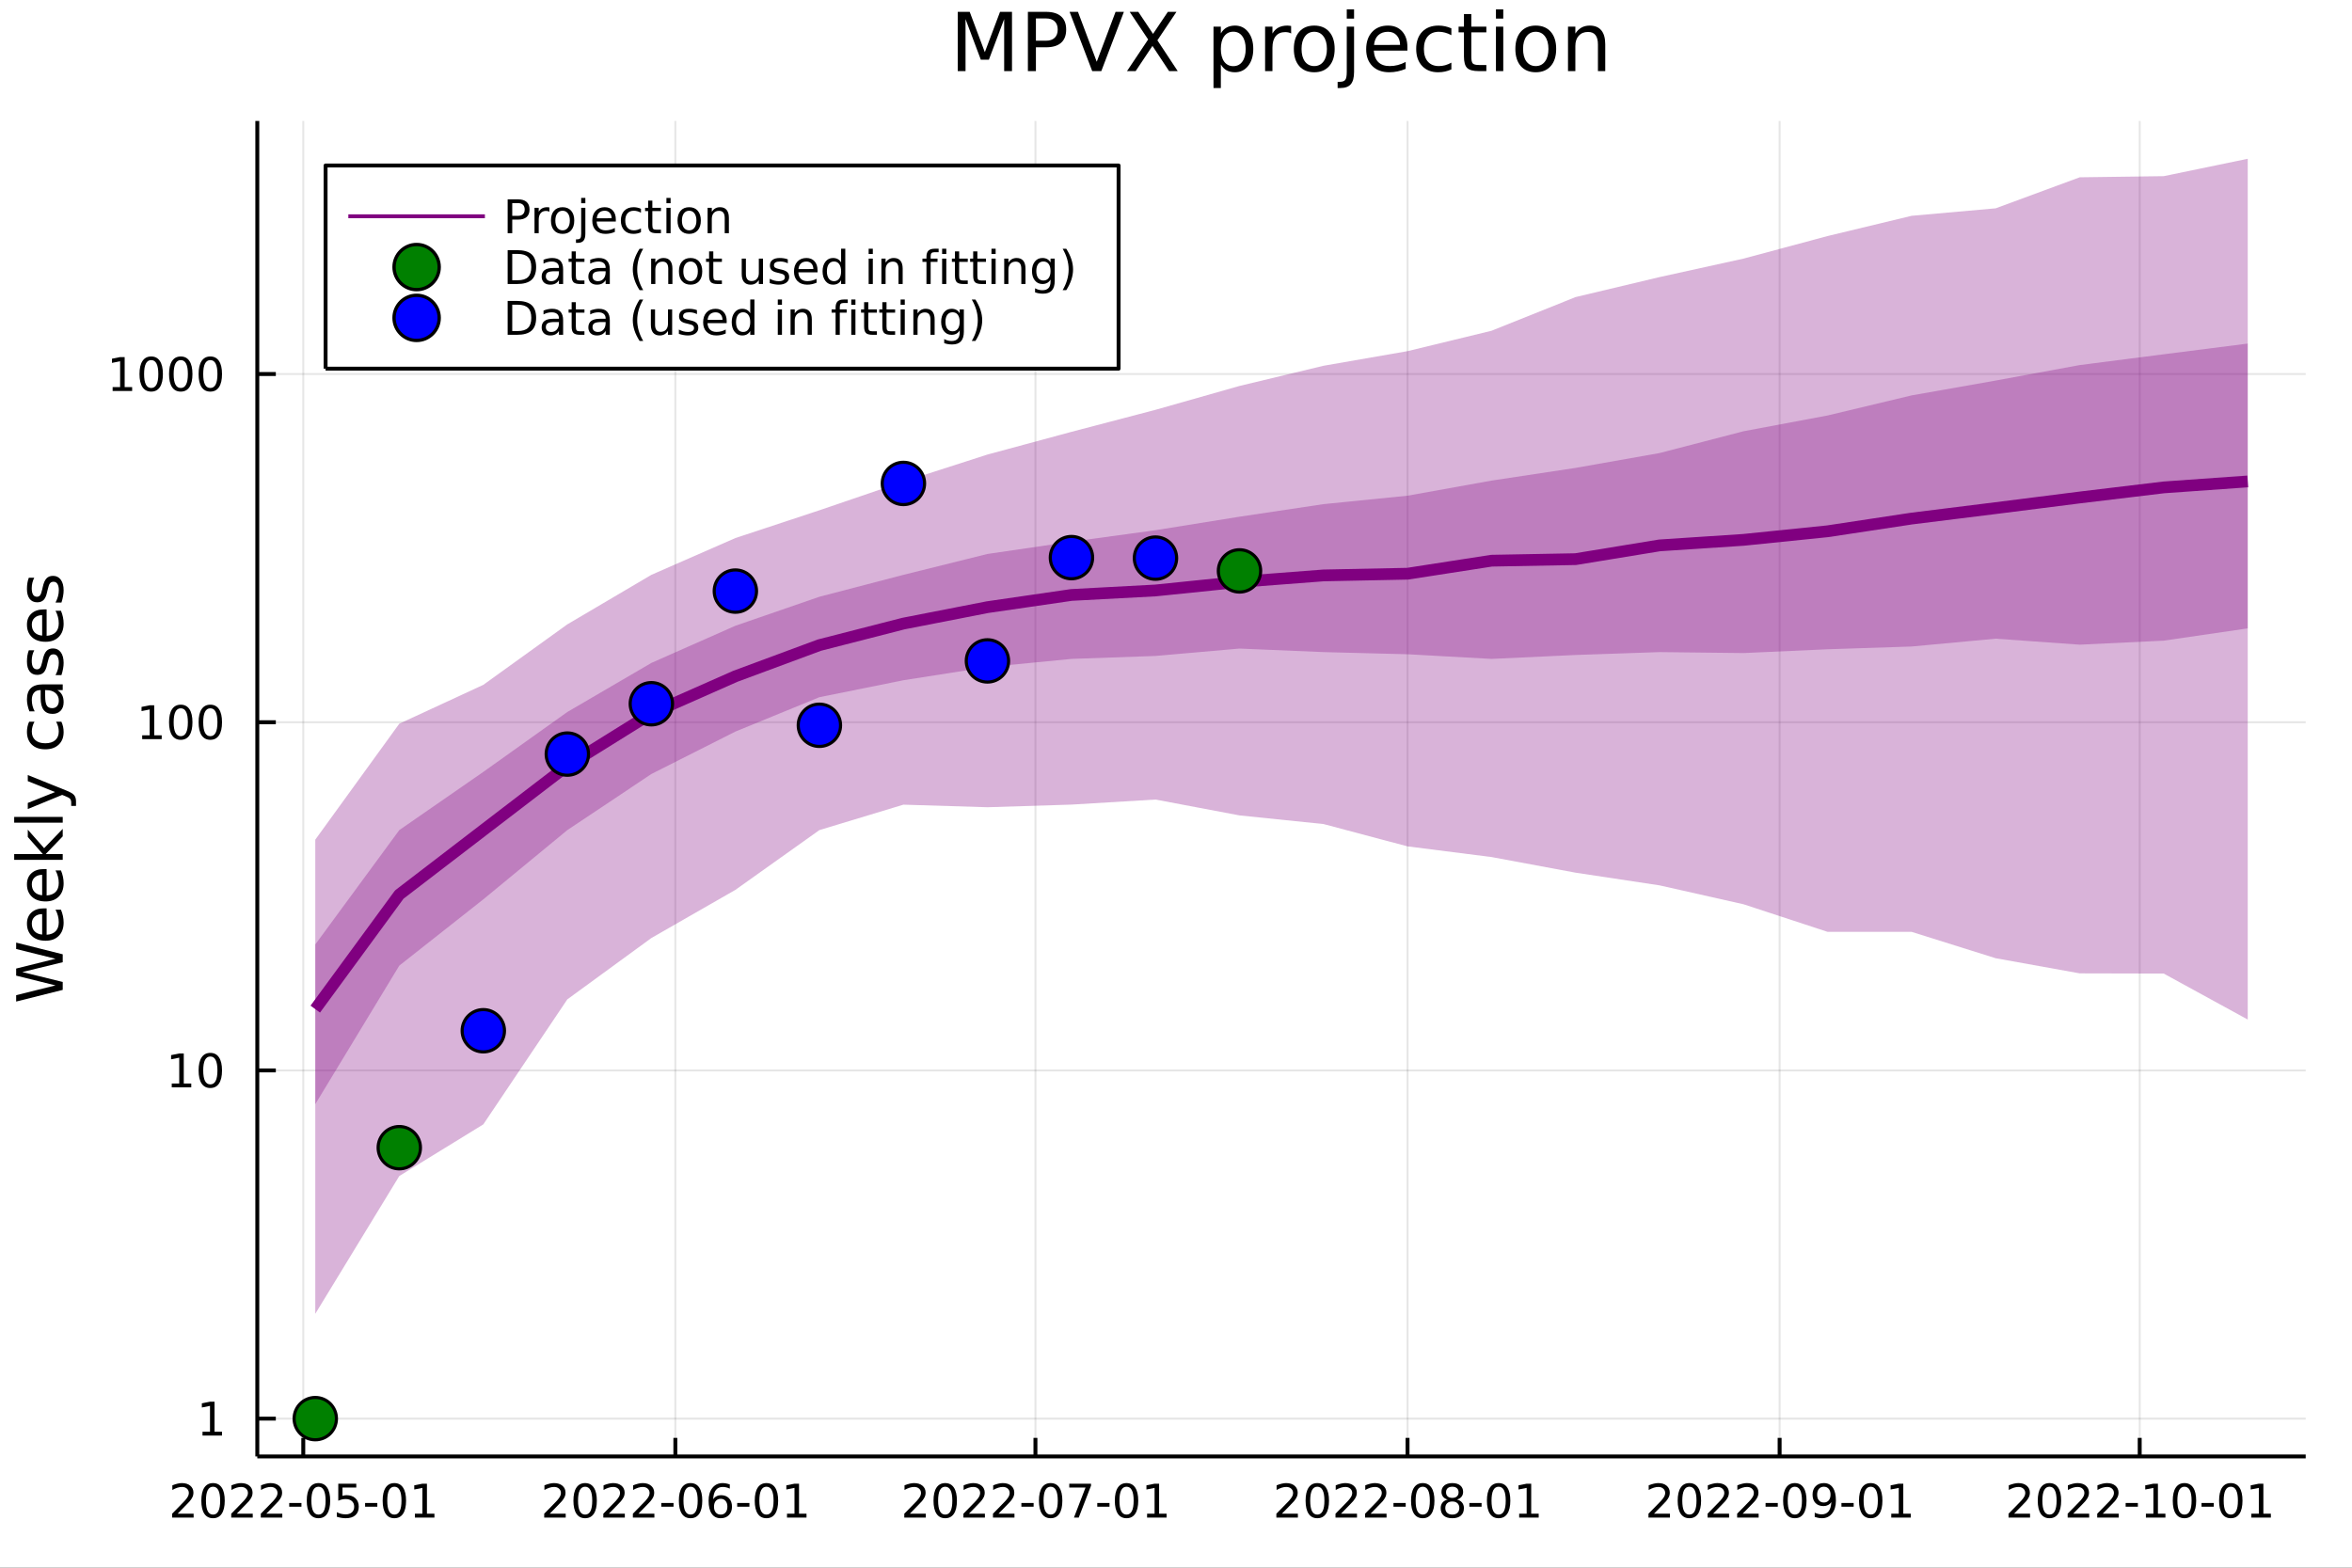 <svg xmlns="http://www.w3.org/2000/svg" xmlns:xlink="http://www.w3.org/1999/xlink" width="600" height="400" viewBox="0 0 2400 1600">
<rect x="0" y="0" width="2400" height="1600" fill="#333333" stroke="none"/>
<defs>
  <clipPath id="clip270">
    <rect x="0" y="0" width="2400" height="1600"></rect>
  </clipPath>
</defs>
<path clip-path="url(#clip270)" d="
M0 1600 L2400 1600 L2400 0 L0 0  Z
  " fill="#ffffff" fill-rule="evenodd" fill-opacity="1"></path>
<defs>
  <clipPath id="clip271">
    <rect x="480" y="0" width="1681" height="1600"></rect>
  </clipPath>
</defs>
<path clip-path="url(#clip270)" d="
M262.551 1486.45 L2352.76 1486.45 L2352.76 123.472 L262.551 123.472  Z
  " fill="#ffffff" fill-rule="evenodd" fill-opacity="1"></path>
<defs>
  <clipPath id="clip272">
    <rect x="262" y="123" width="2091" height="1364"></rect>
  </clipPath>
</defs>
<polyline clip-path="url(#clip272)" style="stroke:#000000; stroke-linecap:butt; stroke-linejoin:round; stroke-width:2; stroke-opacity:0.1; fill:none" points="
  309.46,1486.45 309.46,123.472 
  "></polyline>
<polyline clip-path="url(#clip272)" style="stroke:#000000; stroke-linecap:butt; stroke-linejoin:round; stroke-width:2; stroke-opacity:0.1; fill:none" points="
  689.141,1486.45 689.141,123.472 
  "></polyline>
<polyline clip-path="url(#clip272)" style="stroke:#000000; stroke-linecap:butt; stroke-linejoin:round; stroke-width:2; stroke-opacity:0.1; fill:none" points="
  1056.57,1486.45 1056.57,123.472 
  "></polyline>
<polyline clip-path="url(#clip272)" style="stroke:#000000; stroke-linecap:butt; stroke-linejoin:round; stroke-width:2; stroke-opacity:0.1; fill:none" points="
  1436.26,1486.45 1436.26,123.472 
  "></polyline>
<polyline clip-path="url(#clip272)" style="stroke:#000000; stroke-linecap:butt; stroke-linejoin:round; stroke-width:2; stroke-opacity:0.1; fill:none" points="
  1815.94,1486.45 1815.94,123.472 
  "></polyline>
<polyline clip-path="url(#clip272)" style="stroke:#000000; stroke-linecap:butt; stroke-linejoin:round; stroke-width:2; stroke-opacity:0.1; fill:none" points="
  2183.37,1486.45 2183.37,123.472 
  "></polyline>
<polyline clip-path="url(#clip270)" style="stroke:#000000; stroke-linecap:butt; stroke-linejoin:round; stroke-width:4; stroke-opacity:1; fill:none" points="
  262.551,1486.45 2352.76,1486.45 
  "></polyline>
<polyline clip-path="url(#clip270)" style="stroke:#000000; stroke-linecap:butt; stroke-linejoin:round; stroke-width:4; stroke-opacity:1; fill:none" points="
  309.46,1486.45 309.46,1467.55 
  "></polyline>
<polyline clip-path="url(#clip270)" style="stroke:#000000; stroke-linecap:butt; stroke-linejoin:round; stroke-width:4; stroke-opacity:1; fill:none" points="
  689.141,1486.45 689.141,1467.55 
  "></polyline>
<polyline clip-path="url(#clip270)" style="stroke:#000000; stroke-linecap:butt; stroke-linejoin:round; stroke-width:4; stroke-opacity:1; fill:none" points="
  1056.57,1486.45 1056.57,1467.55 
  "></polyline>
<polyline clip-path="url(#clip270)" style="stroke:#000000; stroke-linecap:butt; stroke-linejoin:round; stroke-width:4; stroke-opacity:1; fill:none" points="
  1436.26,1486.45 1436.26,1467.55 
  "></polyline>
<polyline clip-path="url(#clip270)" style="stroke:#000000; stroke-linecap:butt; stroke-linejoin:round; stroke-width:4; stroke-opacity:1; fill:none" points="
  1815.94,1486.45 1815.94,1467.55 
  "></polyline>
<polyline clip-path="url(#clip270)" style="stroke:#000000; stroke-linecap:butt; stroke-linejoin:round; stroke-width:4; stroke-opacity:1; fill:none" points="
  2183.37,1486.45 2183.37,1467.55 
  "></polyline>
<path clip-path="url(#clip270)" d="M181.255 1544.91 L197.574 1544.91 L197.574 1548.85 L175.63 1548.85 L175.63 1544.91 Q178.292 1542.16 182.875 1537.53 Q187.482 1532.88 188.662 1531.53 Q190.908 1529.01 191.787 1527.27 Q192.69 1525.51 192.69 1523.82 Q192.69 1521.07 190.746 1519.33 Q188.824 1517.6 185.722 1517.6 Q183.523 1517.6 181.07 1518.36 Q178.639 1519.13 175.861 1520.68 L175.861 1515.95 Q178.685 1514.82 181.139 1514.24 Q183.593 1513.66 185.63 1513.66 Q191 1513.66 194.195 1516.35 Q197.389 1519.03 197.389 1523.52 Q197.389 1525.65 196.579 1527.57 Q195.792 1529.47 193.685 1532.07 Q193.107 1532.74 190.005 1535.95 Q186.903 1539.15 181.255 1544.91 Z" fill="#000000" fill-rule="evenodd" fill-opacity="1"></path><path clip-path="url(#clip270)" d="M217.389 1517.37 Q213.778 1517.37 211.949 1520.93 Q210.144 1524.47 210.144 1531.6 Q210.144 1538.71 211.949 1542.27 Q213.778 1545.82 217.389 1545.82 Q221.023 1545.82 222.829 1542.27 Q224.657 1538.71 224.657 1531.6 Q224.657 1524.47 222.829 1520.93 Q221.023 1517.37 217.389 1517.37 M217.389 1513.66 Q223.199 1513.66 226.255 1518.27 Q229.333 1522.85 229.333 1531.6 Q229.333 1540.33 226.255 1544.94 Q223.199 1549.52 217.389 1549.52 Q211.579 1549.52 208.5 1544.94 Q205.445 1540.33 205.445 1531.6 Q205.445 1522.85 208.5 1518.27 Q211.579 1513.66 217.389 1513.66 Z" fill="#000000" fill-rule="evenodd" fill-opacity="1"></path><path clip-path="url(#clip270)" d="M241.579 1544.91 L257.898 1544.91 L257.898 1548.85 L235.954 1548.85 L235.954 1544.91 Q238.616 1542.16 243.199 1537.53 Q247.805 1532.88 248.986 1531.53 Q251.231 1529.01 252.111 1527.27 Q253.014 1525.51 253.014 1523.82 Q253.014 1521.07 251.069 1519.33 Q249.148 1517.6 246.046 1517.6 Q243.847 1517.6 241.393 1518.36 Q238.963 1519.13 236.185 1520.68 L236.185 1515.95 Q239.009 1514.82 241.463 1514.24 Q243.917 1513.66 245.954 1513.66 Q251.324 1513.66 254.518 1516.35 Q257.713 1519.03 257.713 1523.52 Q257.713 1525.65 256.903 1527.57 Q256.116 1529.47 254.009 1532.07 Q253.43 1532.74 250.329 1535.95 Q247.227 1539.15 241.579 1544.91 Z" fill="#000000" fill-rule="evenodd" fill-opacity="1"></path><path clip-path="url(#clip270)" d="M271.74 1544.91 L288.06 1544.91 L288.06 1548.85 L266.116 1548.85 L266.116 1544.91 Q268.778 1542.16 273.361 1537.53 Q277.967 1532.88 279.148 1531.53 Q281.393 1529.01 282.273 1527.27 Q283.176 1525.51 283.176 1523.82 Q283.176 1521.07 281.231 1519.33 Q279.31 1517.6 276.208 1517.6 Q274.009 1517.6 271.555 1518.36 Q269.125 1519.13 266.347 1520.68 L266.347 1515.95 Q269.171 1514.82 271.625 1514.24 Q274.078 1513.66 276.115 1513.66 Q281.486 1513.66 284.68 1516.35 Q287.875 1519.03 287.875 1523.52 Q287.875 1525.65 287.064 1527.57 Q286.277 1529.47 284.171 1532.07 Q283.592 1532.74 280.49 1535.95 Q277.389 1539.15 271.74 1544.91 Z" fill="#000000" fill-rule="evenodd" fill-opacity="1"></path><path clip-path="url(#clip270)" d="M295.12 1533.96 L307.597 1533.96 L307.597 1537.76 L295.12 1537.76 L295.12 1533.96 Z" fill="#000000" fill-rule="evenodd" fill-opacity="1"></path><path clip-path="url(#clip270)" d="M324.981 1517.37 Q321.37 1517.37 319.541 1520.93 Q317.736 1524.47 317.736 1531.6 Q317.736 1538.71 319.541 1542.27 Q321.37 1545.82 324.981 1545.82 Q328.615 1545.82 330.421 1542.27 Q332.249 1538.71 332.249 1531.6 Q332.249 1524.47 330.421 1520.93 Q328.615 1517.37 324.981 1517.37 M324.981 1513.66 Q330.791 1513.66 333.847 1518.27 Q336.925 1522.85 336.925 1531.6 Q336.925 1540.33 333.847 1544.94 Q330.791 1549.52 324.981 1549.52 Q319.171 1549.52 316.092 1544.94 Q313.037 1540.33 313.037 1531.6 Q313.037 1522.85 316.092 1518.27 Q319.171 1513.66 324.981 1513.66 Z" fill="#000000" fill-rule="evenodd" fill-opacity="1"></path><path clip-path="url(#clip270)" d="M345.189 1514.29 L363.546 1514.29 L363.546 1518.22 L349.472 1518.22 L349.472 1526.7 Q350.49 1526.35 351.509 1526.19 Q352.527 1526 353.546 1526 Q359.333 1526 362.712 1529.17 Q366.092 1532.34 366.092 1537.76 Q366.092 1543.34 362.62 1546.44 Q359.147 1549.52 352.828 1549.52 Q350.652 1549.52 348.384 1549.15 Q346.138 1548.78 343.731 1548.04 L343.731 1543.34 Q345.814 1544.47 348.036 1545.03 Q350.259 1545.58 352.735 1545.58 Q356.74 1545.58 359.078 1543.48 Q361.416 1541.37 361.416 1537.76 Q361.416 1534.15 359.078 1532.04 Q356.74 1529.94 352.735 1529.94 Q350.86 1529.94 348.985 1530.35 Q347.134 1530.77 345.189 1531.65 L345.189 1514.29 Z" fill="#000000" fill-rule="evenodd" fill-opacity="1"></path><path clip-path="url(#clip270)" d="M372.55 1533.96 L385.027 1533.96 L385.027 1537.76 L372.55 1537.76 L372.55 1533.96 Z" fill="#000000" fill-rule="evenodd" fill-opacity="1"></path><path clip-path="url(#clip270)" d="M402.411 1517.37 Q398.8 1517.37 396.971 1520.93 Q395.166 1524.47 395.166 1531.6 Q395.166 1538.71 396.971 1542.27 Q398.8 1545.82 402.411 1545.82 Q406.045 1545.82 407.851 1542.27 Q409.68 1538.71 409.68 1531.6 Q409.68 1524.47 407.851 1520.93 Q406.045 1517.37 402.411 1517.37 M402.411 1513.66 Q408.221 1513.66 411.277 1518.27 Q414.355 1522.85 414.355 1531.6 Q414.355 1540.33 411.277 1544.94 Q408.221 1549.52 402.411 1549.52 Q396.601 1549.52 393.522 1544.94 Q390.467 1540.33 390.467 1531.6 Q390.467 1522.85 393.522 1518.27 Q396.601 1513.66 402.411 1513.66 Z" fill="#000000" fill-rule="evenodd" fill-opacity="1"></path><path clip-path="url(#clip270)" d="M423.383 1544.91 L431.022 1544.91 L431.022 1518.55 L422.712 1520.21 L422.712 1515.95 L430.976 1514.29 L435.652 1514.29 L435.652 1544.91 L443.29 1544.91 L443.29 1548.85 L423.383 1548.85 L423.383 1544.91 Z" fill="#000000" fill-rule="evenodd" fill-opacity="1"></path><path clip-path="url(#clip270)" d="M560.936 1544.91 L577.255 1544.91 L577.255 1548.85 L555.311 1548.85 L555.311 1544.91 Q557.973 1542.16 562.556 1537.53 Q567.163 1532.88 568.343 1531.53 Q570.588 1529.01 571.468 1527.27 Q572.371 1525.51 572.371 1523.82 Q572.371 1521.07 570.426 1519.33 Q568.505 1517.6 565.403 1517.6 Q563.204 1517.6 560.751 1518.36 Q558.32 1519.13 555.542 1520.68 L555.542 1515.95 Q558.366 1514.82 560.82 1514.24 Q563.274 1513.66 565.311 1513.66 Q570.681 1513.66 573.876 1516.35 Q577.07 1519.03 577.07 1523.52 Q577.07 1525.65 576.26 1527.57 Q575.473 1529.47 573.366 1532.07 Q572.788 1532.74 569.686 1535.95 Q566.584 1539.15 560.936 1544.91 Z" fill="#000000" fill-rule="evenodd" fill-opacity="1"></path><path clip-path="url(#clip270)" d="M597.07 1517.37 Q593.459 1517.37 591.63 1520.93 Q589.825 1524.47 589.825 1531.6 Q589.825 1538.71 591.63 1542.27 Q593.459 1545.82 597.07 1545.82 Q600.704 1545.82 602.51 1542.27 Q604.338 1538.71 604.338 1531.6 Q604.338 1524.47 602.51 1520.93 Q600.704 1517.37 597.07 1517.37 M597.07 1513.66 Q602.88 1513.66 605.936 1518.27 Q609.014 1522.85 609.014 1531.6 Q609.014 1540.33 605.936 1544.94 Q602.88 1549.52 597.07 1549.52 Q591.26 1549.52 588.181 1544.94 Q585.125 1540.33 585.125 1531.6 Q585.125 1522.85 588.181 1518.27 Q591.26 1513.66 597.07 1513.66 Z" fill="#000000" fill-rule="evenodd" fill-opacity="1"></path><path clip-path="url(#clip270)" d="M621.26 1544.91 L637.579 1544.91 L637.579 1548.85 L615.635 1548.85 L615.635 1544.91 Q618.297 1542.16 622.88 1537.53 Q627.486 1532.88 628.667 1531.53 Q630.912 1529.01 631.792 1527.27 Q632.695 1525.51 632.695 1523.82 Q632.695 1521.07 630.75 1519.33 Q628.829 1517.6 625.727 1517.6 Q623.528 1517.6 621.074 1518.36 Q618.644 1519.13 615.866 1520.68 L615.866 1515.95 Q618.69 1514.82 621.144 1514.24 Q623.597 1513.66 625.634 1513.66 Q631.005 1513.66 634.199 1516.35 Q637.394 1519.03 637.394 1523.52 Q637.394 1525.65 636.584 1527.57 Q635.796 1529.47 633.69 1532.07 Q633.111 1532.74 630.009 1535.95 Q626.908 1539.15 621.26 1544.91 Z" fill="#000000" fill-rule="evenodd" fill-opacity="1"></path><path clip-path="url(#clip270)" d="M651.421 1544.91 L667.741 1544.91 L667.741 1548.85 L645.796 1548.85 L645.796 1544.91 Q648.458 1542.16 653.042 1537.53 Q657.648 1532.88 658.829 1531.53 Q661.074 1529.01 661.954 1527.27 Q662.857 1525.51 662.857 1523.82 Q662.857 1521.07 660.912 1519.33 Q658.991 1517.6 655.889 1517.6 Q653.69 1517.6 651.236 1518.36 Q648.806 1519.13 646.028 1520.68 L646.028 1515.95 Q648.852 1514.82 651.306 1514.24 Q653.759 1513.66 655.796 1513.66 Q661.167 1513.66 664.361 1516.35 Q667.556 1519.03 667.556 1523.52 Q667.556 1525.65 666.745 1527.57 Q665.958 1529.47 663.852 1532.07 Q663.273 1532.74 660.171 1535.95 Q657.07 1539.15 651.421 1544.91 Z" fill="#000000" fill-rule="evenodd" fill-opacity="1"></path><path clip-path="url(#clip270)" d="M674.801 1533.96 L687.278 1533.96 L687.278 1537.76 L674.801 1537.76 L674.801 1533.96 Z" fill="#000000" fill-rule="evenodd" fill-opacity="1"></path><path clip-path="url(#clip270)" d="M704.662 1517.37 Q701.051 1517.37 699.222 1520.93 Q697.417 1524.47 697.417 1531.6 Q697.417 1538.71 699.222 1542.27 Q701.051 1545.82 704.662 1545.82 Q708.296 1545.82 710.102 1542.27 Q711.93 1538.71 711.93 1531.6 Q711.93 1524.47 710.102 1520.93 Q708.296 1517.37 704.662 1517.37 M704.662 1513.66 Q710.472 1513.66 713.528 1518.27 Q716.606 1522.85 716.606 1531.6 Q716.606 1540.33 713.528 1544.94 Q710.472 1549.52 704.662 1549.52 Q698.852 1549.52 695.773 1544.94 Q692.717 1540.33 692.717 1531.6 Q692.717 1522.85 695.773 1518.27 Q698.852 1513.66 704.662 1513.66 Z" fill="#000000" fill-rule="evenodd" fill-opacity="1"></path><path clip-path="url(#clip270)" d="M735.402 1529.7 Q732.254 1529.7 730.402 1531.86 Q728.574 1534.01 728.574 1537.76 Q728.574 1541.49 730.402 1543.66 Q732.254 1545.82 735.402 1545.82 Q738.551 1545.82 740.379 1543.66 Q742.231 1541.49 742.231 1537.76 Q742.231 1534.01 740.379 1531.86 Q738.551 1529.7 735.402 1529.7 M744.685 1515.05 L744.685 1519.31 Q742.926 1518.48 741.12 1518.04 Q739.338 1517.6 737.578 1517.6 Q732.949 1517.6 730.495 1520.72 Q728.065 1523.85 727.717 1530.17 Q729.083 1528.15 731.143 1527.09 Q733.203 1526 735.68 1526 Q740.889 1526 743.898 1529.17 Q746.93 1532.32 746.93 1537.76 Q746.93 1543.08 743.782 1546.3 Q740.634 1549.52 735.402 1549.52 Q729.407 1549.52 726.236 1544.94 Q723.065 1540.33 723.065 1531.6 Q723.065 1523.41 726.953 1518.55 Q730.842 1513.66 737.393 1513.66 Q739.152 1513.66 740.935 1514.01 Q742.74 1514.36 744.685 1515.05 Z" fill="#000000" fill-rule="evenodd" fill-opacity="1"></path><path clip-path="url(#clip270)" d="M752.231 1533.96 L764.708 1533.96 L764.708 1537.76 L752.231 1537.76 L752.231 1533.96 Z" fill="#000000" fill-rule="evenodd" fill-opacity="1"></path><path clip-path="url(#clip270)" d="M782.092 1517.37 Q778.481 1517.37 776.652 1520.93 Q774.847 1524.47 774.847 1531.6 Q774.847 1538.71 776.652 1542.27 Q778.481 1545.82 782.092 1545.82 Q785.726 1545.82 787.532 1542.27 Q789.36 1538.71 789.36 1531.6 Q789.36 1524.47 787.532 1520.93 Q785.726 1517.37 782.092 1517.37 M782.092 1513.66 Q787.902 1513.66 790.958 1518.27 Q794.036 1522.85 794.036 1531.6 Q794.036 1540.33 790.958 1544.94 Q787.902 1549.52 782.092 1549.52 Q776.282 1549.52 773.203 1544.94 Q770.148 1540.33 770.148 1531.6 Q770.148 1522.85 773.203 1518.27 Q776.282 1513.66 782.092 1513.66 Z" fill="#000000" fill-rule="evenodd" fill-opacity="1"></path><path clip-path="url(#clip270)" d="M803.064 1544.91 L810.703 1544.91 L810.703 1518.55 L802.393 1520.21 L802.393 1515.95 L810.657 1514.29 L815.333 1514.29 L815.333 1544.91 L822.971 1544.91 L822.971 1548.85 L803.064 1548.85 L803.064 1544.91 Z" fill="#000000" fill-rule="evenodd" fill-opacity="1"></path><path clip-path="url(#clip270)" d="M928.369 1544.91 L944.688 1544.91 L944.688 1548.85 L922.744 1548.85 L922.744 1544.91 Q925.406 1542.16 929.989 1537.53 Q934.596 1532.88 935.776 1531.53 Q938.022 1529.01 938.901 1527.27 Q939.804 1525.51 939.804 1523.82 Q939.804 1521.07 937.86 1519.33 Q935.938 1517.6 932.836 1517.6 Q930.637 1517.6 928.184 1518.36 Q925.753 1519.13 922.975 1520.68 L922.975 1515.95 Q925.799 1514.82 928.253 1514.24 Q930.707 1513.66 932.744 1513.66 Q938.114 1513.66 941.309 1516.35 Q944.503 1519.03 944.503 1523.52 Q944.503 1525.65 943.693 1527.57 Q942.906 1529.47 940.799 1532.07 Q940.221 1532.74 937.119 1535.95 Q934.017 1539.15 928.369 1544.91 Z" fill="#000000" fill-rule="evenodd" fill-opacity="1"></path><path clip-path="url(#clip270)" d="M964.503 1517.37 Q960.892 1517.37 959.063 1520.93 Q957.258 1524.47 957.258 1531.6 Q957.258 1538.71 959.063 1542.27 Q960.892 1545.82 964.503 1545.82 Q968.137 1545.82 969.943 1542.27 Q971.771 1538.71 971.771 1531.6 Q971.771 1524.47 969.943 1520.93 Q968.137 1517.37 964.503 1517.37 M964.503 1513.66 Q970.313 1513.66 973.369 1518.27 Q976.447 1522.85 976.447 1531.6 Q976.447 1540.33 973.369 1544.94 Q970.313 1549.52 964.503 1549.52 Q958.693 1549.52 955.614 1544.94 Q952.559 1540.33 952.559 1531.6 Q952.559 1522.85 955.614 1518.27 Q958.693 1513.66 964.503 1513.66 Z" fill="#000000" fill-rule="evenodd" fill-opacity="1"></path><path clip-path="url(#clip270)" d="M988.693 1544.91 L1005.01 1544.91 L1005.01 1548.85 L983.068 1548.85 L983.068 1544.91 Q985.73 1542.16 990.313 1537.53 Q994.919 1532.88 996.1 1531.53 Q998.345 1529.01 999.225 1527.27 Q1000.13 1525.51 1000.13 1523.82 Q1000.13 1521.07 998.183 1519.33 Q996.262 1517.6 993.16 1517.6 Q990.961 1517.6 988.507 1518.36 Q986.077 1519.13 983.299 1520.68 L983.299 1515.95 Q986.123 1514.82 988.577 1514.24 Q991.031 1513.66 993.068 1513.66 Q998.438 1513.66 1001.63 1516.35 Q1004.83 1519.03 1004.83 1523.52 Q1004.83 1525.65 1004.02 1527.57 Q1003.23 1529.47 1001.12 1532.07 Q1000.54 1532.74 997.443 1535.95 Q994.341 1539.15 988.693 1544.91 Z" fill="#000000" fill-rule="evenodd" fill-opacity="1"></path><path clip-path="url(#clip270)" d="M1018.85 1544.91 L1035.17 1544.91 L1035.17 1548.85 L1013.23 1548.85 L1013.23 1544.91 Q1015.89 1542.16 1020.47 1537.53 Q1025.08 1532.88 1026.26 1531.53 Q1028.51 1529.01 1029.39 1527.27 Q1030.29 1525.51 1030.29 1523.82 Q1030.29 1521.07 1028.35 1519.33 Q1026.42 1517.6 1023.32 1517.6 Q1021.12 1517.6 1018.67 1518.36 Q1016.24 1519.13 1013.46 1520.68 L1013.46 1515.95 Q1016.29 1514.82 1018.74 1514.24 Q1021.19 1513.66 1023.23 1513.66 Q1028.6 1513.66 1031.79 1516.35 Q1034.99 1519.03 1034.99 1523.52 Q1034.99 1525.65 1034.18 1527.57 Q1033.39 1529.47 1031.29 1532.07 Q1030.71 1532.74 1027.6 1535.95 Q1024.5 1539.15 1018.85 1544.91 Z" fill="#000000" fill-rule="evenodd" fill-opacity="1"></path><path clip-path="url(#clip270)" d="M1042.23 1533.96 L1054.71 1533.96 L1054.71 1537.76 L1042.23 1537.76 L1042.23 1533.96 Z" fill="#000000" fill-rule="evenodd" fill-opacity="1"></path><path clip-path="url(#clip270)" d="M1072.09 1517.37 Q1068.48 1517.37 1066.66 1520.93 Q1064.85 1524.47 1064.85 1531.6 Q1064.85 1538.71 1066.66 1542.27 Q1068.48 1545.82 1072.09 1545.82 Q1075.73 1545.82 1077.53 1542.27 Q1079.36 1538.71 1079.36 1531.6 Q1079.36 1524.47 1077.53 1520.93 Q1075.73 1517.37 1072.09 1517.37 M1072.09 1513.66 Q1077.91 1513.66 1080.96 1518.27 Q1084.04 1522.85 1084.04 1531.6 Q1084.04 1540.33 1080.96 1544.94 Q1077.91 1549.52 1072.09 1549.52 Q1066.28 1549.52 1063.21 1544.94 Q1060.15 1540.33 1060.15 1531.6 Q1060.15 1522.85 1063.21 1518.27 Q1066.28 1513.66 1072.09 1513.66 Z" fill="#000000" fill-rule="evenodd" fill-opacity="1"></path><path clip-path="url(#clip270)" d="M1091.08 1514.29 L1113.3 1514.29 L1113.3 1516.28 L1100.75 1548.85 L1095.87 1548.85 L1107.67 1518.22 L1091.08 1518.22 L1091.08 1514.29 Z" fill="#000000" fill-rule="evenodd" fill-opacity="1"></path><path clip-path="url(#clip270)" d="M1119.66 1533.96 L1132.14 1533.96 L1132.14 1537.76 L1119.66 1537.76 L1119.66 1533.96 Z" fill="#000000" fill-rule="evenodd" fill-opacity="1"></path><path clip-path="url(#clip270)" d="M1149.53 1517.37 Q1145.91 1517.37 1144.09 1520.93 Q1142.28 1524.47 1142.28 1531.6 Q1142.28 1538.71 1144.09 1542.27 Q1145.91 1545.82 1149.53 1545.82 Q1153.16 1545.82 1154.96 1542.27 Q1156.79 1538.71 1156.79 1531.6 Q1156.79 1524.47 1154.96 1520.93 Q1153.16 1517.37 1149.53 1517.37 M1149.53 1513.66 Q1155.34 1513.66 1158.39 1518.27 Q1161.47 1522.85 1161.47 1531.6 Q1161.47 1540.33 1158.39 1544.94 Q1155.34 1549.52 1149.53 1549.52 Q1143.71 1549.52 1140.64 1544.94 Q1137.58 1540.33 1137.58 1531.6 Q1137.58 1522.85 1140.64 1518.27 Q1143.71 1513.66 1149.53 1513.66 Z" fill="#000000" fill-rule="evenodd" fill-opacity="1"></path><path clip-path="url(#clip270)" d="M1170.5 1544.91 L1178.14 1544.91 L1178.14 1518.55 L1169.83 1520.21 L1169.83 1515.95 L1178.09 1514.29 L1182.77 1514.29 L1182.77 1544.91 L1190.4 1544.91 L1190.4 1548.85 L1170.5 1548.85 L1170.5 1544.91 Z" fill="#000000" fill-rule="evenodd" fill-opacity="1"></path><path clip-path="url(#clip270)" d="M1308.05 1544.91 L1324.37 1544.91 L1324.37 1548.85 L1302.42 1548.85 L1302.42 1544.91 Q1305.09 1542.16 1309.67 1537.53 Q1314.28 1532.88 1315.46 1531.53 Q1317.7 1529.01 1318.58 1527.27 Q1319.48 1525.51 1319.48 1523.82 Q1319.48 1521.07 1317.54 1519.33 Q1315.62 1517.6 1312.52 1517.6 Q1310.32 1517.6 1307.86 1518.36 Q1305.43 1519.13 1302.66 1520.68 L1302.66 1515.95 Q1305.48 1514.82 1307.93 1514.24 Q1310.39 1513.66 1312.42 1513.66 Q1317.8 1513.66 1320.99 1516.35 Q1324.18 1519.03 1324.18 1523.52 Q1324.18 1525.65 1323.37 1527.57 Q1322.59 1529.47 1320.48 1532.07 Q1319.9 1532.74 1316.8 1535.95 Q1313.7 1539.15 1308.05 1544.91 Z" fill="#000000" fill-rule="evenodd" fill-opacity="1"></path><path clip-path="url(#clip270)" d="M1344.18 1517.37 Q1340.57 1517.37 1338.74 1520.93 Q1336.94 1524.47 1336.94 1531.6 Q1336.94 1538.71 1338.74 1542.27 Q1340.57 1545.82 1344.18 1545.82 Q1347.82 1545.82 1349.62 1542.27 Q1351.45 1538.71 1351.45 1531.6 Q1351.45 1524.47 1349.62 1520.93 Q1347.82 1517.37 1344.18 1517.37 M1344.18 1513.66 Q1349.99 1513.66 1353.05 1518.27 Q1356.13 1522.85 1356.13 1531.6 Q1356.13 1540.33 1353.05 1544.94 Q1349.99 1549.52 1344.18 1549.52 Q1338.37 1549.52 1335.3 1544.94 Q1332.24 1540.33 1332.24 1531.6 Q1332.24 1522.85 1335.3 1518.27 Q1338.37 1513.66 1344.18 1513.66 Z" fill="#000000" fill-rule="evenodd" fill-opacity="1"></path><path clip-path="url(#clip270)" d="M1368.37 1544.91 L1384.69 1544.91 L1384.69 1548.85 L1362.75 1548.85 L1362.75 1544.91 Q1365.41 1542.16 1369.99 1537.53 Q1374.6 1532.88 1375.78 1531.53 Q1378.03 1529.01 1378.91 1527.27 Q1379.81 1525.51 1379.81 1523.82 Q1379.81 1521.07 1377.86 1519.33 Q1375.94 1517.6 1372.84 1517.6 Q1370.64 1517.6 1368.19 1518.36 Q1365.76 1519.13 1362.98 1520.68 L1362.98 1515.95 Q1365.8 1514.82 1368.26 1514.24 Q1370.71 1513.66 1372.75 1513.66 Q1378.12 1513.66 1381.31 1516.35 Q1384.51 1519.03 1384.51 1523.52 Q1384.51 1525.65 1383.7 1527.57 Q1382.91 1529.47 1380.8 1532.07 Q1380.23 1532.74 1377.12 1535.95 Q1374.02 1539.15 1368.37 1544.91 Z" fill="#000000" fill-rule="evenodd" fill-opacity="1"></path><path clip-path="url(#clip270)" d="M1398.54 1544.91 L1414.85 1544.91 L1414.85 1548.85 L1392.91 1548.85 L1392.91 1544.91 Q1395.57 1542.16 1400.16 1537.53 Q1404.76 1532.88 1405.94 1531.53 Q1408.19 1529.01 1409.07 1527.27 Q1409.97 1525.51 1409.97 1523.82 Q1409.97 1521.07 1408.03 1519.33 Q1406.1 1517.6 1403 1517.6 Q1400.8 1517.6 1398.35 1518.36 Q1395.92 1519.13 1393.14 1520.68 L1393.14 1515.95 Q1395.97 1514.82 1398.42 1514.24 Q1400.87 1513.66 1402.91 1513.66 Q1408.28 1513.66 1411.48 1516.35 Q1414.67 1519.03 1414.67 1523.52 Q1414.67 1525.65 1413.86 1527.57 Q1413.07 1529.47 1410.97 1532.07 Q1410.39 1532.74 1407.29 1535.95 Q1404.18 1539.15 1398.54 1544.91 Z" fill="#000000" fill-rule="evenodd" fill-opacity="1"></path><path clip-path="url(#clip270)" d="M1421.91 1533.96 L1434.39 1533.96 L1434.39 1537.76 L1421.91 1537.76 L1421.91 1533.96 Z" fill="#000000" fill-rule="evenodd" fill-opacity="1"></path><path clip-path="url(#clip270)" d="M1451.78 1517.37 Q1448.16 1517.37 1446.34 1520.93 Q1444.53 1524.47 1444.53 1531.6 Q1444.53 1538.71 1446.34 1542.27 Q1448.16 1545.82 1451.78 1545.82 Q1455.41 1545.82 1457.22 1542.27 Q1459.04 1538.71 1459.04 1531.6 Q1459.04 1524.47 1457.22 1520.93 Q1455.41 1517.37 1451.78 1517.37 M1451.78 1513.66 Q1457.59 1513.66 1460.64 1518.27 Q1463.72 1522.85 1463.72 1531.6 Q1463.72 1540.33 1460.64 1544.94 Q1457.59 1549.52 1451.78 1549.52 Q1445.97 1549.52 1442.89 1544.94 Q1439.83 1540.33 1439.83 1531.6 Q1439.83 1522.85 1442.89 1518.27 Q1445.97 1513.66 1451.78 1513.66 Z" fill="#000000" fill-rule="evenodd" fill-opacity="1"></path><path clip-path="url(#clip270)" d="M1481.94 1532.44 Q1478.6 1532.44 1476.68 1534.22 Q1474.79 1536 1474.79 1539.13 Q1474.79 1542.25 1476.68 1544.03 Q1478.6 1545.82 1481.94 1545.82 Q1485.27 1545.82 1487.19 1544.03 Q1489.11 1542.23 1489.11 1539.13 Q1489.11 1536 1487.19 1534.22 Q1485.29 1532.44 1481.94 1532.44 M1477.26 1530.45 Q1474.25 1529.7 1472.56 1527.64 Q1470.9 1525.58 1470.9 1522.62 Q1470.9 1518.48 1473.84 1516.07 Q1476.8 1513.66 1481.94 1513.66 Q1487.1 1513.66 1490.04 1516.07 Q1492.98 1518.48 1492.98 1522.62 Q1492.98 1525.58 1491.29 1527.64 Q1489.62 1529.7 1486.64 1530.45 Q1490.02 1531.23 1491.89 1533.52 Q1493.79 1535.82 1493.79 1539.13 Q1493.79 1544.15 1490.71 1546.83 Q1487.66 1549.52 1481.94 1549.52 Q1476.22 1549.52 1473.14 1546.83 Q1470.09 1544.15 1470.09 1539.13 Q1470.09 1535.82 1471.98 1533.52 Q1473.88 1531.23 1477.26 1530.45 M1475.55 1523.06 Q1475.55 1525.75 1477.22 1527.25 Q1478.91 1528.76 1481.94 1528.76 Q1484.95 1528.76 1486.64 1527.25 Q1488.35 1525.75 1488.35 1523.06 Q1488.35 1520.38 1486.64 1518.87 Q1484.95 1517.37 1481.94 1517.37 Q1478.91 1517.37 1477.22 1518.87 Q1475.55 1520.38 1475.55 1523.06 Z" fill="#000000" fill-rule="evenodd" fill-opacity="1"></path><path clip-path="url(#clip270)" d="M1499.35 1533.96 L1511.82 1533.96 L1511.82 1537.76 L1499.35 1537.76 L1499.35 1533.96 Z" fill="#000000" fill-rule="evenodd" fill-opacity="1"></path><path clip-path="url(#clip270)" d="M1529.21 1517.37 Q1525.59 1517.37 1523.77 1520.93 Q1521.96 1524.47 1521.96 1531.6 Q1521.96 1538.71 1523.77 1542.27 Q1525.59 1545.82 1529.21 1545.82 Q1532.84 1545.82 1534.65 1542.27 Q1536.47 1538.71 1536.47 1531.6 Q1536.47 1524.47 1534.65 1520.93 Q1532.84 1517.37 1529.21 1517.37 M1529.21 1513.66 Q1535.02 1513.66 1538.07 1518.27 Q1541.15 1522.85 1541.15 1531.6 Q1541.15 1540.33 1538.07 1544.94 Q1535.02 1549.52 1529.21 1549.52 Q1523.4 1549.52 1520.32 1544.94 Q1517.26 1540.33 1517.26 1531.6 Q1517.26 1522.85 1520.32 1518.27 Q1523.4 1513.66 1529.21 1513.66 Z" fill="#000000" fill-rule="evenodd" fill-opacity="1"></path><path clip-path="url(#clip270)" d="M1550.18 1544.91 L1557.82 1544.91 L1557.82 1518.55 L1549.51 1520.21 L1549.51 1515.95 L1557.77 1514.29 L1562.45 1514.29 L1562.45 1544.91 L1570.09 1544.91 L1570.09 1548.85 L1550.18 1548.85 L1550.18 1544.91 Z" fill="#000000" fill-rule="evenodd" fill-opacity="1"></path><path clip-path="url(#clip270)" d="M1687.73 1544.91 L1704.05 1544.91 L1704.05 1548.85 L1682.11 1548.85 L1682.11 1544.91 Q1684.77 1542.16 1689.35 1537.53 Q1693.96 1532.88 1695.14 1531.53 Q1697.38 1529.01 1698.26 1527.27 Q1699.17 1525.51 1699.17 1523.82 Q1699.17 1521.07 1697.22 1519.33 Q1695.3 1517.6 1692.2 1517.6 Q1690 1517.6 1687.55 1518.36 Q1685.12 1519.13 1682.34 1520.68 L1682.34 1515.95 Q1685.16 1514.82 1687.62 1514.24 Q1690.07 1513.66 1692.11 1513.66 Q1697.48 1513.66 1700.67 1516.35 Q1703.86 1519.03 1703.86 1523.52 Q1703.86 1525.65 1703.05 1527.57 Q1702.27 1529.47 1700.16 1532.07 Q1699.58 1532.74 1696.48 1535.95 Q1693.38 1539.15 1687.73 1544.91 Z" fill="#000000" fill-rule="evenodd" fill-opacity="1"></path><path clip-path="url(#clip270)" d="M1723.86 1517.37 Q1720.25 1517.37 1718.43 1520.93 Q1716.62 1524.47 1716.62 1531.6 Q1716.62 1538.71 1718.43 1542.27 Q1720.25 1545.82 1723.86 1545.82 Q1727.5 1545.82 1729.3 1542.27 Q1731.13 1538.71 1731.13 1531.6 Q1731.13 1524.47 1729.3 1520.93 Q1727.5 1517.37 1723.86 1517.37 M1723.86 1513.66 Q1729.67 1513.66 1732.73 1518.27 Q1735.81 1522.85 1735.81 1531.6 Q1735.81 1540.33 1732.73 1544.94 Q1729.67 1549.52 1723.86 1549.52 Q1718.05 1549.52 1714.98 1544.94 Q1711.92 1540.33 1711.92 1531.6 Q1711.92 1522.85 1714.98 1518.27 Q1718.05 1513.66 1723.86 1513.66 Z" fill="#000000" fill-rule="evenodd" fill-opacity="1"></path><path clip-path="url(#clip270)" d="M1748.05 1544.91 L1764.37 1544.91 L1764.37 1548.85 L1742.43 1548.85 L1742.43 1544.91 Q1745.09 1542.16 1749.67 1537.53 Q1754.28 1532.88 1755.46 1531.53 Q1757.71 1529.01 1758.59 1527.27 Q1759.49 1525.51 1759.49 1523.82 Q1759.49 1521.07 1757.55 1519.33 Q1755.62 1517.6 1752.52 1517.6 Q1750.32 1517.6 1747.87 1518.36 Q1745.44 1519.13 1742.66 1520.68 L1742.66 1515.95 Q1745.49 1514.82 1747.94 1514.24 Q1750.39 1513.66 1752.43 1513.66 Q1757.8 1513.66 1760.99 1516.35 Q1764.19 1519.03 1764.19 1523.52 Q1764.19 1525.65 1763.38 1527.57 Q1762.59 1529.47 1760.48 1532.07 Q1759.91 1532.74 1756.8 1535.95 Q1753.7 1539.15 1748.05 1544.91 Z" fill="#000000" fill-rule="evenodd" fill-opacity="1"></path><path clip-path="url(#clip270)" d="M1778.22 1544.91 L1794.54 1544.91 L1794.54 1548.85 L1772.59 1548.85 L1772.59 1544.91 Q1775.25 1542.16 1779.84 1537.53 Q1784.44 1532.88 1785.62 1531.53 Q1787.87 1529.01 1788.75 1527.27 Q1789.65 1525.51 1789.65 1523.82 Q1789.65 1521.07 1787.71 1519.33 Q1785.79 1517.6 1782.68 1517.6 Q1780.48 1517.6 1778.03 1518.36 Q1775.6 1519.13 1772.82 1520.68 L1772.82 1515.95 Q1775.65 1514.82 1778.1 1514.24 Q1780.55 1513.66 1782.59 1513.66 Q1787.96 1513.66 1791.16 1516.35 Q1794.35 1519.03 1794.35 1523.52 Q1794.35 1525.65 1793.54 1527.57 Q1792.75 1529.47 1790.65 1532.07 Q1790.07 1532.74 1786.97 1535.95 Q1783.86 1539.15 1778.22 1544.91 Z" fill="#000000" fill-rule="evenodd" fill-opacity="1"></path><path clip-path="url(#clip270)" d="M1801.6 1533.96 L1814.07 1533.96 L1814.07 1537.76 L1801.6 1537.76 L1801.6 1533.96 Z" fill="#000000" fill-rule="evenodd" fill-opacity="1"></path><path clip-path="url(#clip270)" d="M1831.46 1517.37 Q1827.85 1517.37 1826.02 1520.93 Q1824.21 1524.47 1824.21 1531.6 Q1824.21 1538.71 1826.02 1542.27 Q1827.85 1545.82 1831.46 1545.82 Q1835.09 1545.82 1836.9 1542.27 Q1838.73 1538.71 1838.73 1531.6 Q1838.73 1524.47 1836.9 1520.93 Q1835.09 1517.37 1831.46 1517.37 M1831.46 1513.66 Q1837.27 1513.66 1840.32 1518.27 Q1843.4 1522.85 1843.4 1531.6 Q1843.4 1540.33 1840.32 1544.94 Q1837.27 1549.52 1831.46 1549.52 Q1825.65 1549.52 1822.57 1544.94 Q1819.51 1540.33 1819.51 1531.6 Q1819.51 1522.85 1822.57 1518.27 Q1825.65 1513.66 1831.46 1513.66 Z" fill="#000000" fill-rule="evenodd" fill-opacity="1"></path><path clip-path="url(#clip270)" d="M1851.76 1548.13 L1851.76 1543.87 Q1853.52 1544.7 1855.32 1545.14 Q1857.13 1545.58 1858.86 1545.58 Q1863.49 1545.58 1865.92 1542.48 Q1868.38 1539.36 1868.73 1533.01 Q1867.38 1535.01 1865.32 1536.07 Q1863.26 1537.13 1860.76 1537.13 Q1855.58 1537.13 1852.54 1534.01 Q1849.54 1530.86 1849.54 1525.42 Q1849.54 1520.1 1852.68 1516.88 Q1855.83 1513.66 1861.06 1513.66 Q1867.06 1513.66 1870.21 1518.27 Q1873.38 1522.85 1873.38 1531.6 Q1873.38 1539.77 1869.49 1544.66 Q1865.62 1549.52 1859.07 1549.52 Q1857.31 1549.52 1855.51 1549.17 Q1853.7 1548.82 1851.76 1548.13 M1861.06 1533.48 Q1864.21 1533.48 1866.04 1531.32 Q1867.89 1529.17 1867.89 1525.42 Q1867.89 1521.7 1866.04 1519.54 Q1864.21 1517.37 1861.06 1517.37 Q1857.92 1517.37 1856.06 1519.54 Q1854.23 1521.7 1854.23 1525.42 Q1854.23 1529.17 1856.06 1531.32 Q1857.92 1533.48 1861.06 1533.48 Z" fill="#000000" fill-rule="evenodd" fill-opacity="1"></path><path clip-path="url(#clip270)" d="M1879.03 1533.96 L1891.5 1533.96 L1891.5 1537.76 L1879.03 1537.76 L1879.03 1533.96 Z" fill="#000000" fill-rule="evenodd" fill-opacity="1"></path><path clip-path="url(#clip270)" d="M1908.89 1517.37 Q1905.28 1517.37 1903.45 1520.93 Q1901.64 1524.47 1901.64 1531.6 Q1901.64 1538.71 1903.45 1542.27 Q1905.28 1545.82 1908.89 1545.82 Q1912.52 1545.82 1914.33 1542.27 Q1916.16 1538.71 1916.16 1531.6 Q1916.16 1524.47 1914.33 1520.93 Q1912.52 1517.37 1908.89 1517.37 M1908.89 1513.66 Q1914.7 1513.66 1917.75 1518.27 Q1920.83 1522.85 1920.83 1531.6 Q1920.83 1540.33 1917.75 1544.94 Q1914.7 1549.52 1908.89 1549.52 Q1903.08 1549.52 1900 1544.94 Q1896.94 1540.33 1896.94 1531.6 Q1896.94 1522.85 1900 1518.27 Q1903.08 1513.66 1908.89 1513.66 Z" fill="#000000" fill-rule="evenodd" fill-opacity="1"></path><path clip-path="url(#clip270)" d="M1929.86 1544.91 L1937.5 1544.91 L1937.5 1518.55 L1929.19 1520.21 L1929.19 1515.95 L1937.45 1514.29 L1942.13 1514.29 L1942.13 1544.91 L1949.77 1544.91 L1949.77 1548.85 L1929.86 1548.85 L1929.86 1544.91 Z" fill="#000000" fill-rule="evenodd" fill-opacity="1"></path><path clip-path="url(#clip270)" d="M2055.16 1544.91 L2071.48 1544.91 L2071.48 1548.85 L2049.54 1548.85 L2049.54 1544.91 Q2052.2 1542.16 2056.78 1537.53 Q2061.39 1532.88 2062.57 1531.53 Q2064.82 1529.01 2065.7 1527.27 Q2066.6 1525.51 2066.6 1523.82 Q2066.6 1521.07 2064.65 1519.33 Q2062.73 1517.6 2059.63 1517.6 Q2057.43 1517.6 2054.98 1518.36 Q2052.55 1519.13 2049.77 1520.68 L2049.77 1515.95 Q2052.59 1514.82 2055.05 1514.24 Q2057.5 1513.66 2059.54 1513.66 Q2064.91 1513.66 2068.1 1516.35 Q2071.3 1519.03 2071.3 1523.52 Q2071.3 1525.65 2070.49 1527.57 Q2069.7 1529.47 2067.59 1532.07 Q2067.02 1532.74 2063.91 1535.95 Q2060.81 1539.15 2055.16 1544.91 Z" fill="#000000" fill-rule="evenodd" fill-opacity="1"></path><path clip-path="url(#clip270)" d="M2091.3 1517.37 Q2087.69 1517.37 2085.86 1520.93 Q2084.05 1524.47 2084.05 1531.6 Q2084.05 1538.71 2085.86 1542.27 Q2087.69 1545.82 2091.3 1545.82 Q2094.93 1545.82 2096.74 1542.27 Q2098.57 1538.71 2098.57 1531.6 Q2098.57 1524.47 2096.74 1520.93 Q2094.93 1517.37 2091.3 1517.37 M2091.3 1513.66 Q2097.11 1513.66 2100.16 1518.27 Q2103.24 1522.85 2103.24 1531.6 Q2103.24 1540.33 2100.16 1544.94 Q2097.11 1549.52 2091.3 1549.52 Q2085.49 1549.52 2082.41 1544.94 Q2079.35 1540.33 2079.35 1531.6 Q2079.35 1522.85 2082.41 1518.27 Q2085.49 1513.66 2091.3 1513.66 Z" fill="#000000" fill-rule="evenodd" fill-opacity="1"></path><path clip-path="url(#clip270)" d="M2115.49 1544.91 L2131.81 1544.91 L2131.81 1548.85 L2109.86 1548.85 L2109.86 1544.91 Q2112.52 1542.16 2117.11 1537.53 Q2121.71 1532.88 2122.9 1531.53 Q2125.14 1529.01 2126.02 1527.27 Q2126.92 1525.51 2126.92 1523.82 Q2126.92 1521.07 2124.98 1519.33 Q2123.06 1517.6 2119.96 1517.6 Q2117.76 1517.6 2115.3 1518.36 Q2112.87 1519.13 2110.09 1520.68 L2110.09 1515.95 Q2112.92 1514.82 2115.37 1514.24 Q2117.83 1513.66 2119.86 1513.66 Q2125.23 1513.66 2128.43 1516.35 Q2131.62 1519.03 2131.62 1523.52 Q2131.62 1525.65 2130.81 1527.57 Q2130.02 1529.47 2127.92 1532.07 Q2127.34 1532.74 2124.24 1535.95 Q2121.14 1539.15 2115.49 1544.91 Z" fill="#000000" fill-rule="evenodd" fill-opacity="1"></path><path clip-path="url(#clip270)" d="M2145.65 1544.91 L2161.97 1544.91 L2161.97 1548.85 L2140.02 1548.85 L2140.02 1544.91 Q2142.69 1542.16 2147.27 1537.53 Q2151.88 1532.88 2153.06 1531.53 Q2155.3 1529.01 2156.18 1527.27 Q2157.08 1525.51 2157.08 1523.82 Q2157.08 1521.07 2155.14 1519.33 Q2153.22 1517.6 2150.12 1517.6 Q2147.92 1517.6 2145.46 1518.36 Q2143.03 1519.13 2140.26 1520.68 L2140.26 1515.95 Q2143.08 1514.82 2145.53 1514.24 Q2147.99 1513.66 2150.02 1513.66 Q2155.39 1513.66 2158.59 1516.35 Q2161.78 1519.03 2161.78 1523.52 Q2161.78 1525.65 2160.97 1527.57 Q2160.19 1529.47 2158.08 1532.07 Q2157.5 1532.74 2154.4 1535.95 Q2151.3 1539.15 2145.65 1544.91 Z" fill="#000000" fill-rule="evenodd" fill-opacity="1"></path><path clip-path="url(#clip270)" d="M2169.03 1533.96 L2181.51 1533.96 L2181.51 1537.76 L2169.03 1537.76 L2169.03 1533.96 Z" fill="#000000" fill-rule="evenodd" fill-opacity="1"></path><path clip-path="url(#clip270)" d="M2189.7 1544.91 L2197.34 1544.91 L2197.34 1518.55 L2189.03 1520.21 L2189.03 1515.95 L2197.29 1514.29 L2201.97 1514.29 L2201.97 1544.91 L2209.61 1544.91 L2209.61 1548.85 L2189.7 1548.85 L2189.7 1544.91 Z" fill="#000000" fill-rule="evenodd" fill-opacity="1"></path><path clip-path="url(#clip270)" d="M2229.05 1517.37 Q2225.44 1517.37 2223.61 1520.93 Q2221.81 1524.47 2221.81 1531.6 Q2221.81 1538.71 2223.61 1542.27 Q2225.44 1545.82 2229.05 1545.82 Q2232.69 1545.82 2234.49 1542.27 Q2236.32 1538.71 2236.32 1531.6 Q2236.32 1524.47 2234.49 1520.93 Q2232.69 1517.37 2229.05 1517.37 M2229.05 1513.66 Q2234.86 1513.66 2237.92 1518.27 Q2241 1522.85 2241 1531.6 Q2241 1540.33 2237.92 1544.94 Q2234.86 1549.52 2229.05 1549.52 Q2223.24 1549.52 2220.16 1544.94 Q2217.11 1540.33 2217.11 1531.6 Q2217.11 1522.85 2220.16 1518.27 Q2223.24 1513.66 2229.05 1513.66 Z" fill="#000000" fill-rule="evenodd" fill-opacity="1"></path><path clip-path="url(#clip270)" d="M2246.46 1533.96 L2258.94 1533.96 L2258.94 1537.76 L2246.46 1537.76 L2246.46 1533.96 Z" fill="#000000" fill-rule="evenodd" fill-opacity="1"></path><path clip-path="url(#clip270)" d="M2276.32 1517.37 Q2272.71 1517.37 2270.88 1520.93 Q2269.07 1524.47 2269.07 1531.6 Q2269.07 1538.71 2270.88 1542.27 Q2272.71 1545.82 2276.32 1545.82 Q2279.95 1545.82 2281.76 1542.27 Q2283.59 1538.71 2283.59 1531.6 Q2283.59 1524.47 2281.76 1520.93 Q2279.95 1517.37 2276.32 1517.37 M2276.32 1513.66 Q2282.13 1513.66 2285.19 1518.27 Q2288.26 1522.85 2288.26 1531.6 Q2288.26 1540.33 2285.19 1544.94 Q2282.13 1549.52 2276.32 1549.52 Q2270.51 1549.52 2267.43 1544.94 Q2264.38 1540.33 2264.38 1531.6 Q2264.38 1522.85 2267.43 1518.27 Q2270.51 1513.66 2276.32 1513.66 Z" fill="#000000" fill-rule="evenodd" fill-opacity="1"></path><path clip-path="url(#clip270)" d="M2297.29 1544.91 L2304.93 1544.91 L2304.93 1518.55 L2296.62 1520.21 L2296.62 1515.95 L2304.88 1514.29 L2309.56 1514.29 L2309.56 1544.91 L2317.2 1544.91 L2317.2 1548.85 L2297.29 1548.85 L2297.29 1544.91 Z" fill="#000000" fill-rule="evenodd" fill-opacity="1"></path><polyline clip-path="url(#clip272)" style="stroke:#000000; stroke-linecap:butt; stroke-linejoin:round; stroke-width:2; stroke-opacity:0.1; fill:none" points="
  262.551,1447.87 2352.76,1447.87 
  "></polyline>
<polyline clip-path="url(#clip272)" style="stroke:#000000; stroke-linecap:butt; stroke-linejoin:round; stroke-width:2; stroke-opacity:0.1; fill:none" points="
  262.551,1092.49 2352.76,1092.49 
  "></polyline>
<polyline clip-path="url(#clip272)" style="stroke:#000000; stroke-linecap:butt; stroke-linejoin:round; stroke-width:2; stroke-opacity:0.1; fill:none" points="
  262.551,737.111 2352.76,737.111 
  "></polyline>
<polyline clip-path="url(#clip272)" style="stroke:#000000; stroke-linecap:butt; stroke-linejoin:round; stroke-width:2; stroke-opacity:0.1; fill:none" points="
  262.551,381.73 2352.76,381.73 
  "></polyline>
<polyline clip-path="url(#clip270)" style="stroke:#000000; stroke-linecap:butt; stroke-linejoin:round; stroke-width:4; stroke-opacity:1; fill:none" points="
  262.551,1486.45 262.551,123.472 
  "></polyline>
<polyline clip-path="url(#clip270)" style="stroke:#000000; stroke-linecap:butt; stroke-linejoin:round; stroke-width:4; stroke-opacity:1; fill:none" points="
  262.551,1447.87 281.449,1447.87 
  "></polyline>
<polyline clip-path="url(#clip270)" style="stroke:#000000; stroke-linecap:butt; stroke-linejoin:round; stroke-width:4; stroke-opacity:1; fill:none" points="
  262.551,1092.49 281.449,1092.49 
  "></polyline>
<polyline clip-path="url(#clip270)" style="stroke:#000000; stroke-linecap:butt; stroke-linejoin:round; stroke-width:4; stroke-opacity:1; fill:none" points="
  262.551,737.111 281.449,737.111 
  "></polyline>
<polyline clip-path="url(#clip270)" style="stroke:#000000; stroke-linecap:butt; stroke-linejoin:round; stroke-width:4; stroke-opacity:1; fill:none" points="
  262.551,381.73 281.449,381.73 
  "></polyline>
<path clip-path="url(#clip270)" d="M206.644 1461.22 L214.283 1461.22 L214.283 1434.85 L205.973 1436.52 L205.973 1432.26 L214.236 1430.59 L218.912 1430.59 L218.912 1461.22 L226.551 1461.22 L226.551 1465.15 L206.644 1465.15 L206.644 1461.22 Z" fill="#000000" fill-rule="evenodd" fill-opacity="1"></path><path clip-path="url(#clip270)" d="M175.255 1105.84 L182.894 1105.84 L182.894 1079.47 L174.584 1081.14 L174.584 1076.88 L182.848 1075.21 L187.524 1075.21 L187.524 1105.84 L195.163 1105.84 L195.163 1109.77 L175.255 1109.77 L175.255 1105.84 Z" fill="#000000" fill-rule="evenodd" fill-opacity="1"></path><path clip-path="url(#clip270)" d="M214.607 1078.29 Q210.996 1078.29 209.167 1081.86 Q207.362 1085.4 207.362 1092.53 Q207.362 1099.63 209.167 1103.2 Q210.996 1106.74 214.607 1106.74 Q218.241 1106.74 220.047 1103.2 Q221.875 1099.63 221.875 1092.53 Q221.875 1085.4 220.047 1081.86 Q218.241 1078.29 214.607 1078.29 M214.607 1074.59 Q220.417 1074.59 223.473 1079.19 Q226.551 1083.78 226.551 1092.53 Q226.551 1101.25 223.473 1105.86 Q220.417 1110.44 214.607 1110.44 Q208.797 1110.44 205.718 1105.86 Q202.662 1101.25 202.662 1092.53 Q202.662 1083.78 205.718 1079.19 Q208.797 1074.59 214.607 1074.59 Z" fill="#000000" fill-rule="evenodd" fill-opacity="1"></path><path clip-path="url(#clip270)" d="M145.093 750.456 L152.732 750.456 L152.732 724.09 L144.422 725.757 L144.422 721.497 L152.686 719.831 L157.362 719.831 L157.362 750.456 L165.001 750.456 L165.001 754.391 L145.093 754.391 L145.093 750.456 Z" fill="#000000" fill-rule="evenodd" fill-opacity="1"></path><path clip-path="url(#clip270)" d="M184.445 722.909 Q180.834 722.909 179.005 726.474 Q177.2 730.016 177.2 737.145 Q177.2 744.252 179.005 747.817 Q180.834 751.358 184.445 751.358 Q188.079 751.358 189.885 747.817 Q191.713 744.252 191.713 737.145 Q191.713 730.016 189.885 726.474 Q188.079 722.909 184.445 722.909 M184.445 719.206 Q190.255 719.206 193.311 723.812 Q196.389 728.395 196.389 737.145 Q196.389 745.872 193.311 750.479 Q190.255 755.062 184.445 755.062 Q178.635 755.062 175.556 750.479 Q172.501 745.872 172.501 737.145 Q172.501 728.395 175.556 723.812 Q178.635 719.206 184.445 719.206 Z" fill="#000000" fill-rule="evenodd" fill-opacity="1"></path><path clip-path="url(#clip270)" d="M214.607 722.909 Q210.996 722.909 209.167 726.474 Q207.362 730.016 207.362 737.145 Q207.362 744.252 209.167 747.817 Q210.996 751.358 214.607 751.358 Q218.241 751.358 220.047 747.817 Q221.875 744.252 221.875 737.145 Q221.875 730.016 220.047 726.474 Q218.241 722.909 214.607 722.909 M214.607 719.206 Q220.417 719.206 223.473 723.812 Q226.551 728.395 226.551 737.145 Q226.551 745.872 223.473 750.479 Q220.417 755.062 214.607 755.062 Q208.797 755.062 205.718 750.479 Q202.662 745.872 202.662 737.145 Q202.662 728.395 205.718 723.812 Q208.797 719.206 214.607 719.206 Z" fill="#000000" fill-rule="evenodd" fill-opacity="1"></path><path clip-path="url(#clip270)" d="M114.931 395.074 L122.57 395.074 L122.57 368.709 L114.26 370.375 L114.26 366.116 L122.524 364.45 L127.2 364.45 L127.2 395.074 L134.839 395.074 L134.839 399.01 L114.931 399.01 L114.931 395.074 Z" fill="#000000" fill-rule="evenodd" fill-opacity="1"></path><path clip-path="url(#clip270)" d="M154.283 367.528 Q150.672 367.528 148.843 371.093 Q147.038 374.635 147.038 381.764 Q147.038 388.871 148.843 392.436 Q150.672 395.977 154.283 395.977 Q157.917 395.977 159.723 392.436 Q161.552 388.871 161.552 381.764 Q161.552 374.635 159.723 371.093 Q157.917 367.528 154.283 367.528 M154.283 363.825 Q160.093 363.825 163.149 368.431 Q166.227 373.014 166.227 381.764 Q166.227 390.491 163.149 395.098 Q160.093 399.681 154.283 399.681 Q148.473 399.681 145.394 395.098 Q142.339 390.491 142.339 381.764 Q142.339 373.014 145.394 368.431 Q148.473 363.825 154.283 363.825 Z" fill="#000000" fill-rule="evenodd" fill-opacity="1"></path><path clip-path="url(#clip270)" d="M184.445 367.528 Q180.834 367.528 179.005 371.093 Q177.2 374.635 177.2 381.764 Q177.2 388.871 179.005 392.436 Q180.834 395.977 184.445 395.977 Q188.079 395.977 189.885 392.436 Q191.713 388.871 191.713 381.764 Q191.713 374.635 189.885 371.093 Q188.079 367.528 184.445 367.528 M184.445 363.825 Q190.255 363.825 193.311 368.431 Q196.389 373.014 196.389 381.764 Q196.389 390.491 193.311 395.098 Q190.255 399.681 184.445 399.681 Q178.635 399.681 175.556 395.098 Q172.501 390.491 172.501 381.764 Q172.501 373.014 175.556 368.431 Q178.635 363.825 184.445 363.825 Z" fill="#000000" fill-rule="evenodd" fill-opacity="1"></path><path clip-path="url(#clip270)" d="M214.607 367.528 Q210.996 367.528 209.167 371.093 Q207.362 374.635 207.362 381.764 Q207.362 388.871 209.167 392.436 Q210.996 395.977 214.607 395.977 Q218.241 395.977 220.047 392.436 Q221.875 388.871 221.875 381.764 Q221.875 374.635 220.047 371.093 Q218.241 367.528 214.607 367.528 M214.607 363.825 Q220.417 363.825 223.473 368.431 Q226.551 373.014 226.551 381.764 Q226.551 390.491 223.473 395.098 Q220.417 399.681 214.607 399.681 Q208.797 399.681 205.718 395.098 Q202.662 390.491 202.662 381.764 Q202.662 373.014 205.718 368.431 Q208.797 363.825 214.607 363.825 Z" fill="#000000" fill-rule="evenodd" fill-opacity="1"></path><path clip-path="url(#clip270)" d="M16.484 1022.19 L16.484 1015.7 L56.652 1005.7 L16.484 995.74 L16.484 988.515 L56.652 978.521 L16.484 968.559 L16.484 962.034 L64.004 973.97 L64.004 982.054 L22.754 992.08 L64.004 1002.2 L64.004 1010.29 L16.484 1022.19 Z" fill="#000000" fill-rule="evenodd" fill-opacity="1"></path><path clip-path="url(#clip270)" d="M44.716 927.086 L47.581 927.086 L47.581 954.013 Q53.628 953.631 56.811 950.385 Q59.962 947.106 59.962 941.282 Q59.962 937.908 59.134 934.757 Q58.307 931.574 56.652 928.455 L62.19 928.455 Q63.527 931.606 64.227 934.916 Q64.927 938.226 64.927 941.632 Q64.927 950.162 59.962 955.159 Q54.997 960.124 46.53 960.124 Q37.777 960.124 32.653 955.413 Q27.497 950.671 27.497 942.65 Q27.497 935.457 32.144 931.287 Q36.759 927.086 44.716 927.086 M42.997 932.943 Q38.191 933.006 35.327 935.648 Q32.462 938.258 32.462 942.587 Q32.462 947.488 35.231 950.448 Q38 953.376 43.029 953.822 L42.997 932.943 Z" fill="#000000" fill-rule="evenodd" fill-opacity="1"></path><path clip-path="url(#clip270)" d="M44.716 886.982 L47.581 886.982 L47.581 913.909 Q53.628 913.527 56.811 910.281 Q59.962 907.002 59.962 901.178 Q59.962 897.804 59.134 894.653 Q58.307 891.47 56.652 888.351 L62.19 888.351 Q63.527 891.502 64.227 894.812 Q64.927 898.122 64.927 901.528 Q64.927 910.058 59.962 915.055 Q54.997 920.02 46.53 920.02 Q37.777 920.02 32.653 915.31 Q27.497 910.567 27.497 902.546 Q27.497 895.353 32.144 891.183 Q36.759 886.982 44.716 886.982 M42.997 892.839 Q38.191 892.902 35.327 895.544 Q32.462 898.154 32.462 902.483 Q32.462 907.384 35.231 910.344 Q38 913.272 43.029 913.718 L42.997 892.839 Z" fill="#000000" fill-rule="evenodd" fill-opacity="1"></path><path clip-path="url(#clip270)" d="M14.479 877.593 L14.479 871.704 L43.729 871.704 L28.356 854.231 L28.356 846.751 L45.034 865.657 L64.004 845.955 L64.004 853.594 L46.594 871.704 L64.004 871.704 L64.004 877.593 L14.479 877.593 Z" fill="#000000" fill-rule="evenodd" fill-opacity="1"></path><path clip-path="url(#clip270)" d="M14.479 839.621 L14.479 833.765 L64.004 833.765 L64.004 839.621 L14.479 839.621 Z" fill="#000000" fill-rule="evenodd" fill-opacity="1"></path><path clip-path="url(#clip270)" d="M67.314 806.679 Q73.68 809.161 75.622 811.517 Q77.563 813.872 77.563 817.819 L77.563 822.498 L72.662 822.498 L72.662 819.06 Q72.662 816.641 71.516 815.304 Q70.37 813.967 66.105 812.344 L63.431 811.294 L28.356 825.712 L28.356 819.506 L56.238 808.366 L28.356 797.226 L28.356 791.019 L67.314 806.679 Z" fill="#000000" fill-rule="evenodd" fill-opacity="1"></path><path clip-path="url(#clip270)" d="M29.725 736.56 L35.199 736.56 Q33.831 739.043 33.162 741.558 Q32.462 744.04 32.462 746.586 Q32.462 752.284 36.09 755.435 Q39.687 758.586 46.212 758.586 Q52.737 758.586 56.365 755.435 Q59.962 752.284 59.962 746.586 Q59.962 744.04 59.294 741.558 Q58.593 739.043 57.225 736.56 L62.636 736.56 Q63.781 739.011 64.354 741.653 Q64.927 744.263 64.927 747.223 Q64.927 755.276 59.866 760.018 Q54.806 764.761 46.212 764.761 Q37.491 764.761 32.494 759.986 Q27.497 755.18 27.497 746.841 Q27.497 744.136 28.07 741.558 Q28.611 738.979 29.725 736.56 Z" fill="#000000" fill-rule="evenodd" fill-opacity="1"></path><path clip-path="url(#clip270)" d="M46.085 710.175 Q46.085 717.272 47.708 720.01 Q49.331 722.747 53.246 722.747 Q56.365 722.747 58.211 720.71 Q60.026 718.641 60.026 715.108 Q60.026 710.238 56.588 707.31 Q53.119 704.35 47.39 704.35 L46.085 704.35 L46.085 710.175 M43.666 698.494 L64.004 698.494 L64.004 704.35 L58.593 704.35 Q61.84 706.355 63.399 709.347 Q64.927 712.339 64.927 716.668 Q64.927 722.142 61.872 725.389 Q58.784 728.603 53.628 728.603 Q47.612 728.603 44.557 724.593 Q41.501 720.551 41.501 712.562 L41.501 704.35 L40.928 704.35 Q36.886 704.35 34.69 707.024 Q32.462 709.665 32.462 714.471 Q32.462 717.527 33.194 720.423 Q33.926 723.32 35.39 725.993 L29.98 725.993 Q28.738 722.779 28.133 719.755 Q27.497 716.731 27.497 713.867 Q27.497 706.132 31.507 702.313 Q35.518 698.494 43.666 698.494 Z" fill="#000000" fill-rule="evenodd" fill-opacity="1"></path><path clip-path="url(#clip270)" d="M29.407 663.705 L34.945 663.705 Q33.672 666.188 33.035 668.861 Q32.398 671.535 32.398 674.399 Q32.398 678.76 33.735 680.956 Q35.072 683.12 37.746 683.12 Q39.783 683.12 40.96 681.561 Q42.106 680.001 43.157 675.291 L43.602 673.285 Q44.939 667.047 47.39 664.437 Q49.809 661.795 54.169 661.795 Q59.134 661.795 62.031 665.742 Q64.927 669.657 64.927 676.532 Q64.927 679.396 64.354 682.516 Q63.813 685.603 62.699 689.04 L56.652 689.04 Q58.339 685.794 59.198 682.643 Q60.026 679.492 60.026 676.405 Q60.026 672.267 58.625 670.039 Q57.193 667.811 54.615 667.811 Q52.228 667.811 50.955 669.434 Q49.681 671.026 48.504 676.468 L48.026 678.505 Q46.88 683.948 44.525 686.367 Q42.138 688.786 38 688.786 Q32.971 688.786 30.234 685.221 Q27.497 681.656 27.497 675.1 Q27.497 671.853 27.974 668.989 Q28.452 666.124 29.407 663.705 Z" fill="#000000" fill-rule="evenodd" fill-opacity="1"></path><path clip-path="url(#clip270)" d="M44.716 621.978 L47.581 621.978 L47.581 648.905 Q53.628 648.523 56.811 645.276 Q59.962 641.998 59.962 636.173 Q59.962 632.799 59.134 629.648 Q58.307 626.466 56.652 623.346 L62.19 623.346 Q63.527 626.497 64.227 629.808 Q64.927 633.118 64.927 636.523 Q64.927 645.053 59.962 650.051 Q54.997 655.016 46.53 655.016 Q37.777 655.016 32.653 650.305 Q27.497 645.563 27.497 637.542 Q27.497 630.349 32.144 626.179 Q36.759 621.978 44.716 621.978 M42.997 627.834 Q38.191 627.898 35.327 630.54 Q32.462 633.15 32.462 637.478 Q32.462 642.38 35.231 645.34 Q38 648.268 43.029 648.714 L42.997 627.834 Z" fill="#000000" fill-rule="evenodd" fill-opacity="1"></path><path clip-path="url(#clip270)" d="M29.407 589.64 L34.945 589.64 Q33.672 592.123 33.035 594.796 Q32.398 597.47 32.398 600.334 Q32.398 604.695 33.735 606.891 Q35.072 609.055 37.746 609.055 Q39.783 609.055 40.96 607.496 Q42.106 605.936 43.157 601.226 L43.602 599.22 Q44.939 592.982 47.39 590.372 Q49.809 587.73 54.169 587.73 Q59.134 587.73 62.031 591.677 Q64.927 595.592 64.927 602.467 Q64.927 605.331 64.354 608.451 Q63.813 611.538 62.699 614.975 L56.652 614.975 Q58.339 611.729 59.198 608.578 Q60.026 605.427 60.026 602.34 Q60.026 598.202 58.625 595.974 Q57.193 593.746 54.615 593.746 Q52.228 593.746 50.955 595.369 Q49.681 596.961 48.504 602.403 L48.026 604.44 Q46.88 609.883 44.525 612.302 Q42.138 614.721 38 614.721 Q32.971 614.721 30.234 611.156 Q27.497 607.591 27.497 601.035 Q27.497 597.788 27.974 594.924 Q28.452 592.059 29.407 589.64 Z" fill="#000000" fill-rule="evenodd" fill-opacity="1"></path><path clip-path="url(#clip270)" d="M977.302 12.096 L989.496 12.096 L1004.93 53.253 L1020.44 12.096 L1032.64 12.096 L1032.64 72.576 L1024.66 72.576 L1024.66 19.469 L1009.06 60.95 L1000.84 60.95 L985.242 19.469 L985.242 72.576 L977.302 72.576 L977.302 12.096 Z" fill="#000000" fill-rule="evenodd" fill-opacity="1"></path><path clip-path="url(#clip270)" d="M1057.06 18.82 L1057.06 41.546 L1067.35 41.546 Q1073.07 41.546 1076.18 38.589 Q1079.3 35.632 1079.3 30.163 Q1079.3 24.735 1076.18 21.778 Q1073.07 18.82 1067.35 18.82 L1057.06 18.82 M1048.88 12.096 L1067.35 12.096 Q1077.52 12.096 1082.71 16.714 Q1087.93 21.292 1087.93 30.163 Q1087.93 39.115 1082.71 43.693 Q1077.52 48.271 1067.35 48.271 L1057.06 48.271 L1057.06 72.576 L1048.88 72.576 L1048.88 12.096 Z" fill="#000000" fill-rule="evenodd" fill-opacity="1"></path><path clip-path="url(#clip270)" d="M1114.51 72.576 L1091.42 12.096 L1099.96 12.096 L1119.12 63.016 L1138.33 12.096 L1146.83 12.096 L1123.78 72.576 L1114.51 72.576 Z" fill="#000000" fill-rule="evenodd" fill-opacity="1"></path><path clip-path="url(#clip270)" d="M1152.75 12.096 L1161.54 12.096 L1176.57 34.578 L1191.68 12.096 L1200.47 12.096 L1181.02 41.141 L1201.76 72.576 L1192.97 72.576 L1175.96 46.853 L1158.82 72.576 L1149.99 72.576 L1171.58 40.29 L1152.75 12.096 Z" fill="#000000" fill-rule="evenodd" fill-opacity="1"></path><path clip-path="url(#clip270)" d="M1245.76 65.77 L1245.76 89.833 L1238.26 89.833 L1238.26 27.206 L1245.76 27.206 L1245.76 34.092 Q1248.11 30.041 1251.67 28.097 Q1255.28 26.112 1260.26 26.112 Q1268.52 26.112 1273.67 32.675 Q1278.85 39.237 1278.85 49.931 Q1278.85 60.626 1273.67 67.188 Q1268.52 73.751 1260.26 73.751 Q1255.28 73.751 1251.67 71.806 Q1248.11 69.821 1245.76 65.77 M1271.11 49.931 Q1271.11 41.708 1267.71 37.05 Q1264.35 32.35 1258.44 32.35 Q1252.52 32.35 1249.12 37.05 Q1245.76 41.708 1245.76 49.931 Q1245.76 58.155 1249.12 62.854 Q1252.52 67.512 1258.44 67.512 Q1264.35 67.512 1267.71 62.854 Q1271.11 58.155 1271.11 49.931 Z" fill="#000000" fill-rule="evenodd" fill-opacity="1"></path><path clip-path="url(#clip270)" d="M1317.5 34.173 Q1316.24 33.444 1314.74 33.12 Q1313.28 32.756 1311.5 32.756 Q1305.18 32.756 1301.78 36.888 Q1298.42 40.979 1298.42 48.676 L1298.42 72.576 L1290.92 72.576 L1290.92 27.206 L1298.42 27.206 L1298.42 34.254 Q1300.77 30.122 1304.53 28.138 Q1308.3 26.112 1313.69 26.112 Q1314.46 26.112 1315.39 26.234 Q1316.32 26.315 1317.46 26.517 L1317.5 34.173 Z" fill="#000000" fill-rule="evenodd" fill-opacity="1"></path><path clip-path="url(#clip270)" d="M1341.07 32.431 Q1335.08 32.431 1331.59 37.131 Q1328.11 41.789 1328.11 49.931 Q1328.11 58.074 1331.55 62.773 Q1335.04 67.431 1341.07 67.431 Q1347.03 67.431 1350.51 62.732 Q1354 58.033 1354 49.931 Q1354 41.87 1350.51 37.171 Q1347.03 32.431 1341.07 32.431 M1341.07 26.112 Q1350.8 26.112 1356.35 32.431 Q1361.9 38.751 1361.9 49.931 Q1361.9 61.071 1356.35 67.431 Q1350.8 73.751 1341.07 73.751 Q1331.31 73.751 1325.76 67.431 Q1320.25 61.071 1320.25 49.931 Q1320.25 38.751 1325.76 32.431 Q1331.31 26.112 1341.07 26.112 Z" fill="#000000" fill-rule="evenodd" fill-opacity="1"></path><path clip-path="url(#clip270)" d="M1374.25 27.206 L1381.7 27.206 L1381.7 73.386 Q1381.7 82.055 1378.38 85.944 Q1375.1 89.833 1367.77 89.833 L1364.93 89.833 L1364.93 83.513 L1366.92 83.513 Q1371.17 83.513 1372.71 81.528 Q1374.25 79.584 1374.25 73.386 L1374.25 27.206 M1374.25 9.544 L1381.7 9.544 L1381.7 18.983 L1374.25 18.983 L1374.25 9.544 Z" fill="#000000" fill-rule="evenodd" fill-opacity="1"></path><path clip-path="url(#clip270)" d="M1436.11 48.028 L1436.11 51.673 L1401.84 51.673 Q1402.32 59.37 1406.46 63.421 Q1410.63 67.431 1418.04 67.431 Q1422.33 67.431 1426.35 66.378 Q1430.4 65.325 1434.37 63.218 L1434.37 70.267 Q1430.36 71.968 1426.14 72.86 Q1421.93 73.751 1417.6 73.751 Q1406.74 73.751 1400.38 67.431 Q1394.06 61.112 1394.06 50.337 Q1394.06 39.197 1400.05 32.675 Q1406.09 26.112 1416.3 26.112 Q1425.45 26.112 1430.76 32.026 Q1436.11 37.9 1436.11 48.028 M1428.65 45.84 Q1428.57 39.723 1425.21 36.077 Q1421.89 32.431 1416.38 32.431 Q1410.14 32.431 1406.37 35.956 Q1402.65 39.48 1402.08 45.88 L1428.65 45.84 Z" fill="#000000" fill-rule="evenodd" fill-opacity="1"></path><path clip-path="url(#clip270)" d="M1480.99 28.948 L1480.99 35.915 Q1477.83 34.173 1474.63 33.323 Q1471.47 32.431 1468.23 32.431 Q1460.98 32.431 1456.97 37.05 Q1452.96 41.627 1452.96 49.931 Q1452.96 58.236 1456.97 62.854 Q1460.98 67.431 1468.23 67.431 Q1471.47 67.431 1474.63 66.581 Q1477.83 65.689 1480.99 63.948 L1480.99 70.834 Q1477.87 72.292 1474.51 73.022 Q1471.19 73.751 1467.42 73.751 Q1457.17 73.751 1451.14 67.31 Q1445.1 60.869 1445.1 49.931 Q1445.1 38.832 1451.18 32.472 Q1457.29 26.112 1467.91 26.112 Q1471.35 26.112 1474.63 26.841 Q1477.91 27.53 1480.99 28.948 Z" fill="#000000" fill-rule="evenodd" fill-opacity="1"></path><path clip-path="url(#clip270)" d="M1501.33 14.324 L1501.33 27.206 L1516.68 27.206 L1516.68 32.999 L1501.33 32.999 L1501.33 57.628 Q1501.33 63.178 1502.83 64.758 Q1504.37 66.338 1509.02 66.338 L1516.68 66.338 L1516.68 72.576 L1509.02 72.576 Q1500.4 72.576 1497.11 69.376 Q1493.83 66.135 1493.83 57.628 L1493.83 32.999 L1488.36 32.999 L1488.36 27.206 L1493.83 27.206 L1493.83 14.324 L1501.33 14.324 Z" fill="#000000" fill-rule="evenodd" fill-opacity="1"></path><path clip-path="url(#clip270)" d="M1526.48 27.206 L1533.94 27.206 L1533.94 72.576 L1526.48 72.576 L1526.48 27.206 M1526.48 9.544 L1533.94 9.544 L1533.94 18.983 L1526.48 18.983 L1526.48 9.544 Z" fill="#000000" fill-rule="evenodd" fill-opacity="1"></path><path clip-path="url(#clip270)" d="M1567.11 32.431 Q1561.12 32.431 1557.63 37.131 Q1554.15 41.789 1554.15 49.931 Q1554.15 58.074 1557.59 62.773 Q1561.08 67.431 1567.11 67.431 Q1573.07 67.431 1576.55 62.732 Q1580.04 58.033 1580.04 49.931 Q1580.04 41.87 1576.55 37.171 Q1573.07 32.431 1567.11 32.431 M1567.11 26.112 Q1576.84 26.112 1582.39 32.431 Q1587.94 38.751 1587.94 49.931 Q1587.94 61.071 1582.39 67.431 Q1576.84 73.751 1567.11 73.751 Q1557.35 73.751 1551.8 67.431 Q1546.29 61.071 1546.29 49.931 Q1546.29 38.751 1551.8 32.431 Q1557.35 26.112 1567.11 26.112 Z" fill="#000000" fill-rule="evenodd" fill-opacity="1"></path><path clip-path="url(#clip270)" d="M1638 45.192 L1638 72.576 L1630.55 72.576 L1630.55 45.435 Q1630.55 38.994 1628.04 35.794 Q1625.53 32.594 1620.5 32.594 Q1614.47 32.594 1610.99 36.442 Q1607.5 40.29 1607.5 46.934 L1607.5 72.576 L1600.01 72.576 L1600.01 27.206 L1607.5 27.206 L1607.5 34.254 Q1610.18 30.163 1613.78 28.138 Q1617.43 26.112 1622.17 26.112 Q1629.98 26.112 1633.99 30.973 Q1638 35.794 1638 45.192 Z" fill="#000000" fill-rule="evenodd" fill-opacity="1"></path><path clip-path="url(#clip272)" d="
M321.708 1340.89 L407.442 1200.25 L493.177 1147.54 L578.911 1019.95 L664.646 957.372 L750.38 908.222 L836.114 847.209 L921.849 821.251 L1007.58 823.868 L1093.32 821.184 
  L1179.05 816.016 L1264.79 832.213 L1350.52 841.035 L1436.26 863.821 L1521.99 874.72 L1607.72 890.668 L1693.46 903.614 L1779.19 922.932 L1864.93 951.072 L1950.66 951.072 
  L2036.4 977.981 L2122.13 993.428 L2207.86 993.631 L2293.6 1040.56 L2293.6 162.047 L2207.86 179.789 L2122.13 180.956 L2036.4 212.611 L1950.66 220.247 L1864.93 240.892 
  L1779.19 263.92 L1693.46 282.782 L1607.72 303.208 L1521.99 337.567 L1436.26 358.381 L1350.52 373.302 L1264.79 393.908 L1179.05 418.267 L1093.32 440.743 L1007.58 463.925 
  L921.849 491.513 L836.114 520.795 L750.38 549.144 L664.646 586.697 L578.911 637.217 L493.177 698.95 L407.442 738.623 L321.708 856.96  Z
  " fill="#800080" fill-rule="evenodd" fill-opacity="0.3"></path>
<polyline clip-path="url(#clip272)" style="stroke:#800080; stroke-linecap:butt; stroke-linejoin:round; stroke-width:0; stroke-opacity:1; fill:none" points="
  321.708,1029.91 407.442,912.971 493.177,847.209 578.911,781.512 664.646,728.117 750.38,690.222 836.114,658.424 921.849,636.431 1007.58,619.688 1093.32,607.223 
  1179.05,602.635 1264.79,593.849 1350.52,587.281 1436.26,585.537 1521.99,572.252 1607.72,570.669 1693.46,556.628 1779.19,550.981 1864.93,542.223 1950.66,529.25 
  2036.4,518.588 2122.13,507.74 2207.86,497.441 2293.6,491.356 
  "></polyline>
<path clip-path="url(#clip272)" d="
M321.708 1126.93 L407.442 985.512 L493.177 917.871 L578.911 847.209 L664.646 789.971 L750.38 746.661 L836.114 711.565 L921.849 694.261 L1007.58 680.832 L1093.32 672.487 
  L1179.05 669.47 L1264.79 661.94 L1350.52 665.538 L1436.26 667.738 L1521.99 672.487 L1607.72 668.478 L1693.46 665.538 L1779.19 666.512 L1864.93 662.653 L1950.66 659.821 
  L2036.4 651.846 L2122.13 657.961 L2207.86 653.858 L2293.6 641.331 L2293.6 350.66 L2207.86 361.574 L2122.13 372.591 L2036.4 388.392 L1950.66 403.534 L1864.93 424.035 
  L1779.19 440.122 L1693.46 462.382 L1607.72 477.548 L1521.99 490.495 L1436.26 505.917 L1350.52 514.521 L1264.79 527.355 L1179.05 541.136 L1093.32 552.841 L1007.58 565.38 
  L921.849 586.697 L836.114 609.064 L750.38 638.657 L664.646 676.603 L578.911 726.668 L493.177 787.812 L407.442 847.209 L321.708 963.941  Z
  " fill="#800080" fill-rule="evenodd" fill-opacity="0.3"></path>
<polyline clip-path="url(#clip272)" style="stroke:#800080; stroke-linecap:butt; stroke-linejoin:round; stroke-width:12; stroke-opacity:1; fill:none" points="
  321.708,1029.91 407.442,912.971 493.177,847.209 578.911,781.512 664.646,728.117 750.38,690.222 836.114,658.424 921.849,636.431 1007.58,619.688 1093.32,607.223 
  1179.05,602.635 1264.79,593.849 1350.52,587.281 1436.26,585.537 1521.99,572.252 1607.72,570.669 1693.46,556.628 1779.19,550.981 1864.93,542.223 1950.66,529.25 
  2036.4,518.588 2122.13,507.74 2207.86,497.441 2293.6,491.356 
  "></polyline>
<circle clip-path="url(#clip272)" cx="321.708" cy="1447.87" r="21.6" fill="#008000" fill-rule="evenodd" fill-opacity="1" stroke="#000000" stroke-opacity="1" stroke-width="3.2"></circle>
<circle clip-path="url(#clip272)" cx="407.442" cy="1171.33" r="21.6" fill="#008000" fill-rule="evenodd" fill-opacity="1" stroke="#000000" stroke-opacity="1" stroke-width="3.2"></circle>
<circle clip-path="url(#clip272)" cx="1264.79" cy="582.673" r="21.6" fill="#008000" fill-rule="evenodd" fill-opacity="1" stroke="#000000" stroke-opacity="1" stroke-width="3.2"></circle>
<circle clip-path="url(#clip272)" cx="493.177" cy="1052" r="21.6" fill="#0000ff" fill-rule="evenodd" fill-opacity="1" stroke="#000000" stroke-opacity="1" stroke-width="3.2"></circle>
<circle clip-path="url(#clip272)" cx="578.911" cy="769.633" r="21.6" fill="#0000ff" fill-rule="evenodd" fill-opacity="1" stroke="#000000" stroke-opacity="1" stroke-width="3.2"></circle>
<circle clip-path="url(#clip272)" cx="664.646" cy="718.248" r="21.6" fill="#0000ff" fill-rule="evenodd" fill-opacity="1" stroke="#000000" stroke-opacity="1" stroke-width="3.2"></circle>
<circle clip-path="url(#clip272)" cx="750.38" cy="603.282" r="21.6" fill="#0000ff" fill-rule="evenodd" fill-opacity="1" stroke="#000000" stroke-opacity="1" stroke-width="3.2"></circle>
<circle clip-path="url(#clip272)" cx="836.114" cy="740.229" r="21.6" fill="#0000ff" fill-rule="evenodd" fill-opacity="1" stroke="#000000" stroke-opacity="1" stroke-width="3.2"></circle>
<circle clip-path="url(#clip272)" cx="921.849" cy="493.411" r="21.6" fill="#0000ff" fill-rule="evenodd" fill-opacity="1" stroke="#000000" stroke-opacity="1" stroke-width="3.2"></circle>
<circle clip-path="url(#clip272)" cx="1007.58" cy="674.531" r="21.6" fill="#0000ff" fill-rule="evenodd" fill-opacity="1" stroke="#000000" stroke-opacity="1" stroke-width="3.2"></circle>
<circle clip-path="url(#clip272)" cx="1093.32" cy="569.102" r="21.6" fill="#0000ff" fill-rule="evenodd" fill-opacity="1" stroke="#000000" stroke-opacity="1" stroke-width="3.2"></circle>
<circle clip-path="url(#clip272)" cx="1179.05" cy="569.623" r="21.6" fill="#0000ff" fill-rule="evenodd" fill-opacity="1" stroke="#000000" stroke-opacity="1" stroke-width="3.2"></circle>
<path clip-path="url(#clip270)" d="
M332.225 376.265 L1141.41 376.265 L1141.41 168.905 L332.225 168.905  Z
  " fill="#ffffff" fill-rule="evenodd" fill-opacity="1"></path>
<polyline clip-path="url(#clip270)" style="stroke:#000000; stroke-linecap:butt; stroke-linejoin:round; stroke-width:4; stroke-opacity:1; fill:none" points="
  332.225,376.265 1141.41,376.265 1141.41,168.905 332.225,168.905 332.225,376.265 
  "></polyline>
<polyline clip-path="url(#clip270)" style="stroke:#800080; stroke-linecap:butt; stroke-linejoin:round; stroke-width:4; stroke-opacity:1; fill:none" points="
  355.449,220.745 494.796,220.745 
  "></polyline>
<path clip-path="url(#clip270)" d="M522.697 207.307 L522.697 220.293 L528.576 220.293 Q531.84 220.293 533.622 218.603 Q535.405 216.914 535.405 213.789 Q535.405 210.687 533.622 208.997 Q531.84 207.307 528.576 207.307 L522.697 207.307 M518.021 203.465 L528.576 203.465 Q534.386 203.465 537.349 206.104 Q540.335 208.719 540.335 213.789 Q540.335 218.904 537.349 221.52 Q534.386 224.136 528.576 224.136 L522.697 224.136 L522.697 238.025 L518.021 238.025 L518.021 203.465 Z" fill="#000000" fill-rule="evenodd" fill-opacity="1"></path><path clip-path="url(#clip270)" d="M560.613 216.08 Q559.895 215.664 559.039 215.478 Q558.206 215.27 557.187 215.27 Q553.576 215.27 551.632 217.631 Q549.71 219.969 549.71 224.367 L549.71 238.025 L545.428 238.025 L545.428 212.099 L549.71 212.099 L549.71 216.127 Q551.053 213.766 553.206 212.631 Q555.358 211.474 558.437 211.474 Q558.877 211.474 559.409 211.543 Q559.942 211.59 560.59 211.705 L560.613 216.08 Z" fill="#000000" fill-rule="evenodd" fill-opacity="1"></path><path clip-path="url(#clip270)" d="M574.085 215.085 Q570.659 215.085 568.669 217.77 Q566.678 220.432 566.678 225.085 Q566.678 229.738 568.645 232.423 Q570.636 235.085 574.085 235.085 Q577.488 235.085 579.479 232.4 Q581.469 229.715 581.469 225.085 Q581.469 220.478 579.479 217.793 Q577.488 215.085 574.085 215.085 M574.085 211.474 Q579.641 211.474 582.812 215.085 Q585.983 218.696 585.983 225.085 Q585.983 231.451 582.812 235.085 Q579.641 238.696 574.085 238.696 Q568.507 238.696 565.335 235.085 Q562.187 231.451 562.187 225.085 Q562.187 218.696 565.335 215.085 Q568.507 211.474 574.085 211.474 Z" fill="#000000" fill-rule="evenodd" fill-opacity="1"></path><path clip-path="url(#clip270)" d="M593.043 212.099 L597.303 212.099 L597.303 238.488 Q597.303 243.441 595.405 245.663 Q593.53 247.886 589.34 247.886 L587.719 247.886 L587.719 244.275 L588.854 244.275 Q591.284 244.275 592.164 243.14 Q593.043 242.029 593.043 238.488 L593.043 212.099 M593.043 202.006 L597.303 202.006 L597.303 207.4 L593.043 207.4 L593.043 202.006 Z" fill="#000000" fill-rule="evenodd" fill-opacity="1"></path><path clip-path="url(#clip270)" d="M628.39 223.997 L628.39 226.08 L608.807 226.08 Q609.085 230.478 611.446 232.793 Q613.83 235.085 618.066 235.085 Q620.52 235.085 622.812 234.483 Q625.127 233.881 627.395 232.677 L627.395 236.705 Q625.103 237.677 622.696 238.187 Q620.289 238.696 617.812 238.696 Q611.608 238.696 607.974 235.085 Q604.363 231.474 604.363 225.316 Q604.363 218.951 607.789 215.224 Q611.238 211.474 617.071 211.474 Q622.303 211.474 625.335 214.853 Q628.39 218.21 628.39 223.997 M624.131 222.747 Q624.085 219.252 622.164 217.168 Q620.266 215.085 617.117 215.085 Q613.553 215.085 611.4 217.099 Q609.27 219.113 608.946 222.77 L624.131 222.747 Z" fill="#000000" fill-rule="evenodd" fill-opacity="1"></path><path clip-path="url(#clip270)" d="M654.038 213.094 L654.038 217.076 Q652.233 216.08 650.404 215.594 Q648.599 215.085 646.747 215.085 Q642.603 215.085 640.312 217.724 Q638.02 220.34 638.02 225.085 Q638.02 229.83 640.312 232.469 Q642.603 235.085 646.747 235.085 Q648.599 235.085 650.404 234.599 Q652.233 234.089 654.038 233.094 L654.038 237.029 Q652.256 237.863 650.335 238.279 Q648.437 238.696 646.284 238.696 Q640.427 238.696 636.978 235.015 Q633.529 231.335 633.529 225.085 Q633.529 218.742 637.002 215.108 Q640.497 211.474 646.562 211.474 Q648.529 211.474 650.404 211.891 Q652.279 212.284 654.038 213.094 Z" fill="#000000" fill-rule="evenodd" fill-opacity="1"></path><path clip-path="url(#clip270)" d="M665.659 204.738 L665.659 212.099 L674.432 212.099 L674.432 215.409 L665.659 215.409 L665.659 229.483 Q665.659 232.654 666.515 233.557 Q667.395 234.46 670.057 234.46 L674.432 234.46 L674.432 238.025 L670.057 238.025 Q665.126 238.025 663.251 236.196 Q661.376 234.344 661.376 229.483 L661.376 215.409 L658.251 215.409 L658.251 212.099 L661.376 212.099 L661.376 204.738 L665.659 204.738 Z" fill="#000000" fill-rule="evenodd" fill-opacity="1"></path><path clip-path="url(#clip270)" d="M680.034 212.099 L684.293 212.099 L684.293 238.025 L680.034 238.025 L680.034 212.099 M680.034 202.006 L684.293 202.006 L684.293 207.4 L680.034 207.4 L680.034 202.006 Z" fill="#000000" fill-rule="evenodd" fill-opacity="1"></path><path clip-path="url(#clip270)" d="M703.251 215.085 Q699.825 215.085 697.835 217.77 Q695.844 220.432 695.844 225.085 Q695.844 229.738 697.811 232.423 Q699.802 235.085 703.251 235.085 Q706.654 235.085 708.645 232.4 Q710.635 229.715 710.635 225.085 Q710.635 220.478 708.645 217.793 Q706.654 215.085 703.251 215.085 M703.251 211.474 Q708.807 211.474 711.978 215.085 Q715.149 218.696 715.149 225.085 Q715.149 231.451 711.978 235.085 Q708.807 238.696 703.251 238.696 Q697.672 238.696 694.501 235.085 Q691.353 231.451 691.353 225.085 Q691.353 218.696 694.501 215.085 Q697.672 211.474 703.251 211.474 Z" fill="#000000" fill-rule="evenodd" fill-opacity="1"></path><path clip-path="url(#clip270)" d="M743.76 222.377 L743.76 238.025 L739.501 238.025 L739.501 222.515 Q739.501 218.835 738.066 217.006 Q736.631 215.178 733.76 215.178 Q730.311 215.178 728.32 217.377 Q726.33 219.576 726.33 223.372 L726.33 238.025 L722.047 238.025 L722.047 212.099 L726.33 212.099 L726.33 216.127 Q727.858 213.789 729.918 212.631 Q732.001 211.474 734.709 211.474 Q739.177 211.474 741.469 214.252 Q743.76 217.006 743.76 222.377 Z" fill="#000000" fill-rule="evenodd" fill-opacity="1"></path><circle clip-path="url(#clip270)" cx="425.123" cy="272.585" r="23.04" fill="#008000" fill-rule="evenodd" fill-opacity="1" stroke="#000000" stroke-opacity="1" stroke-width="3.413"></circle>
<path clip-path="url(#clip270)" d="M522.697 259.147 L522.697 286.022 L528.345 286.022 Q535.497 286.022 538.808 282.781 Q542.141 279.541 542.141 272.55 Q542.141 265.606 538.808 262.388 Q535.497 259.147 528.345 259.147 L522.697 259.147 M518.021 255.305 L527.627 255.305 Q537.673 255.305 542.372 259.494 Q547.071 263.661 547.071 272.55 Q547.071 281.485 542.349 285.675 Q537.627 289.865 527.627 289.865 L518.021 289.865 L518.021 255.305 Z" fill="#000000" fill-rule="evenodd" fill-opacity="1"></path><path clip-path="url(#clip270)" d="M566.122 276.832 Q560.96 276.832 558.97 278.013 Q556.979 279.193 556.979 282.041 Q556.979 284.309 558.46 285.652 Q559.965 286.971 562.534 286.971 Q566.076 286.971 568.206 284.471 Q570.358 281.948 570.358 277.781 L570.358 276.832 L566.122 276.832 M574.618 275.073 L574.618 289.865 L570.358 289.865 L570.358 285.929 Q568.9 288.291 566.724 289.425 Q564.548 290.536 561.4 290.536 Q557.419 290.536 555.058 288.314 Q552.72 286.068 552.72 282.318 Q552.72 277.943 555.636 275.721 Q558.576 273.499 564.386 273.499 L570.358 273.499 L570.358 273.082 Q570.358 270.143 568.414 268.545 Q566.493 266.925 562.997 266.925 Q560.775 266.925 558.669 267.457 Q556.562 267.99 554.618 269.055 L554.618 265.119 Q556.956 264.217 559.155 263.777 Q561.354 263.314 563.437 263.314 Q569.062 263.314 571.84 266.231 Q574.618 269.147 574.618 275.073 Z" fill="#000000" fill-rule="evenodd" fill-opacity="1"></path><path clip-path="url(#clip270)" d="M587.604 256.578 L587.604 263.939 L596.377 263.939 L596.377 267.249 L587.604 267.249 L587.604 281.323 Q587.604 284.494 588.46 285.397 Q589.34 286.3 592.002 286.3 L596.377 286.3 L596.377 289.865 L592.002 289.865 Q587.071 289.865 585.196 288.036 Q583.321 286.184 583.321 281.323 L583.321 267.249 L580.196 267.249 L580.196 263.939 L583.321 263.939 L583.321 256.578 L587.604 256.578 Z" fill="#000000" fill-rule="evenodd" fill-opacity="1"></path><path clip-path="url(#clip270)" d="M613.761 276.832 Q608.599 276.832 606.608 278.013 Q604.617 279.193 604.617 282.041 Q604.617 284.309 606.099 285.652 Q607.604 286.971 610.173 286.971 Q613.715 286.971 615.844 284.471 Q617.997 281.948 617.997 277.781 L617.997 276.832 L613.761 276.832 M622.256 275.073 L622.256 289.865 L617.997 289.865 L617.997 285.929 Q616.539 288.291 614.363 289.425 Q612.187 290.536 609.039 290.536 Q605.057 290.536 602.696 288.314 Q600.358 286.068 600.358 282.318 Q600.358 277.943 603.275 275.721 Q606.215 273.499 612.025 273.499 L617.997 273.499 L617.997 273.082 Q617.997 270.143 616.053 268.545 Q614.131 266.925 610.636 266.925 Q608.414 266.925 606.307 267.457 Q604.201 267.99 602.256 269.055 L602.256 265.119 Q604.594 264.217 606.793 263.777 Q608.992 263.314 611.076 263.314 Q616.701 263.314 619.478 266.231 Q622.256 269.147 622.256 275.073 Z" fill="#000000" fill-rule="evenodd" fill-opacity="1"></path><path clip-path="url(#clip270)" d="M656.33 253.893 Q653.228 259.217 651.724 264.425 Q650.219 269.633 650.219 274.98 Q650.219 280.328 651.724 285.582 Q653.251 290.814 656.33 296.115 L652.626 296.115 Q649.154 290.675 647.418 285.42 Q645.705 280.166 645.705 274.98 Q645.705 269.818 647.418 264.587 Q649.131 259.356 652.626 253.893 L656.33 253.893 Z" fill="#000000" fill-rule="evenodd" fill-opacity="1"></path><path clip-path="url(#clip270)" d="M686.145 274.217 L686.145 289.865 L681.886 289.865 L681.886 274.355 Q681.886 270.675 680.45 268.846 Q679.015 267.018 676.145 267.018 Q672.696 267.018 670.705 269.217 Q668.714 271.416 668.714 275.212 L668.714 289.865 L664.432 289.865 L664.432 263.939 L668.714 263.939 L668.714 267.967 Q670.242 265.629 672.302 264.471 Q674.386 263.314 677.094 263.314 Q681.561 263.314 683.853 266.092 Q686.145 268.846 686.145 274.217 Z" fill="#000000" fill-rule="evenodd" fill-opacity="1"></path><path clip-path="url(#clip270)" d="M704.686 266.925 Q701.26 266.925 699.27 269.61 Q697.279 272.272 697.279 276.925 Q697.279 281.578 699.247 284.263 Q701.237 286.925 704.686 286.925 Q708.089 286.925 710.08 284.24 Q712.071 281.555 712.071 276.925 Q712.071 272.318 710.08 269.633 Q708.089 266.925 704.686 266.925 M704.686 263.314 Q710.242 263.314 713.413 266.925 Q716.584 270.536 716.584 276.925 Q716.584 283.291 713.413 286.925 Q710.242 290.536 704.686 290.536 Q699.108 290.536 695.936 286.925 Q692.788 283.291 692.788 276.925 Q692.788 270.536 695.936 266.925 Q699.108 263.314 704.686 263.314 Z" fill="#000000" fill-rule="evenodd" fill-opacity="1"></path><path clip-path="url(#clip270)" d="M727.858 256.578 L727.858 263.939 L736.631 263.939 L736.631 267.249 L727.858 267.249 L727.858 281.323 Q727.858 284.494 728.714 285.397 Q729.594 286.3 732.256 286.3 L736.631 286.3 L736.631 289.865 L732.256 289.865 Q727.325 289.865 725.45 288.036 Q723.575 286.184 723.575 281.323 L723.575 267.249 L720.45 267.249 L720.45 263.939 L723.575 263.939 L723.575 256.578 L727.858 256.578 Z" fill="#000000" fill-rule="evenodd" fill-opacity="1"></path><path clip-path="url(#clip270)" d="M756.862 279.633 L756.862 263.939 L761.121 263.939 L761.121 279.471 Q761.121 283.152 762.556 285.004 Q763.992 286.832 766.862 286.832 Q770.311 286.832 772.302 284.633 Q774.316 282.434 774.316 278.638 L774.316 263.939 L778.575 263.939 L778.575 289.865 L774.316 289.865 L774.316 285.883 Q772.765 288.244 770.705 289.402 Q768.667 290.536 765.959 290.536 Q761.492 290.536 759.177 287.758 Q756.862 284.98 756.862 279.633 M767.58 263.314 L767.58 263.314 Z" fill="#000000" fill-rule="evenodd" fill-opacity="1"></path><path clip-path="url(#clip270)" d="M803.876 264.703 L803.876 268.731 Q802.07 267.805 800.126 267.342 Q798.181 266.879 796.098 266.879 Q792.927 266.879 791.329 267.851 Q789.755 268.823 789.755 270.768 Q789.755 272.249 790.89 273.105 Q792.024 273.939 795.45 274.703 L796.908 275.027 Q801.445 275.999 803.343 277.781 Q805.265 279.541 805.265 282.712 Q805.265 286.323 802.394 288.429 Q799.547 290.536 794.547 290.536 Q792.464 290.536 790.195 290.119 Q787.95 289.726 785.45 288.916 L785.45 284.517 Q787.811 285.744 790.103 286.369 Q792.394 286.971 794.64 286.971 Q797.649 286.971 799.269 285.953 Q800.89 284.911 800.89 283.036 Q800.89 281.3 799.709 280.374 Q798.552 279.448 794.593 278.592 L793.112 278.244 Q789.153 277.411 787.394 275.698 Q785.635 273.962 785.635 270.953 Q785.635 267.295 788.228 265.305 Q790.82 263.314 795.589 263.314 Q797.95 263.314 800.033 263.661 Q802.116 264.008 803.876 264.703 Z" fill="#000000" fill-rule="evenodd" fill-opacity="1"></path><path clip-path="url(#clip270)" d="M834.223 275.837 L834.223 277.92 L814.639 277.92 Q814.917 282.318 817.278 284.633 Q819.663 286.925 823.899 286.925 Q826.352 286.925 828.644 286.323 Q830.959 285.721 833.227 284.517 L833.227 288.545 Q830.936 289.517 828.528 290.027 Q826.121 290.536 823.644 290.536 Q817.44 290.536 813.806 286.925 Q810.195 283.314 810.195 277.156 Q810.195 270.791 813.621 267.064 Q817.07 263.314 822.903 263.314 Q828.135 263.314 831.167 266.693 Q834.223 270.05 834.223 275.837 M829.963 274.587 Q829.917 271.092 827.996 269.008 Q826.098 266.925 822.95 266.925 Q819.385 266.925 817.232 268.939 Q815.102 270.953 814.778 274.61 L829.963 274.587 Z" fill="#000000" fill-rule="evenodd" fill-opacity="1"></path><path clip-path="url(#clip270)" d="M858.273 267.874 L858.273 253.846 L862.533 253.846 L862.533 289.865 L858.273 289.865 L858.273 285.976 Q856.931 288.291 854.871 289.425 Q852.834 290.536 849.963 290.536 Q845.264 290.536 842.301 286.786 Q839.362 283.036 839.362 276.925 Q839.362 270.814 842.301 267.064 Q845.264 263.314 849.963 263.314 Q852.834 263.314 854.871 264.448 Q856.931 265.559 858.273 267.874 M843.76 276.925 Q843.76 281.624 845.681 284.309 Q847.625 286.971 851.005 286.971 Q854.385 286.971 856.329 284.309 Q858.273 281.624 858.273 276.925 Q858.273 272.226 856.329 269.564 Q854.385 266.879 851.005 266.879 Q847.625 266.879 845.681 269.564 Q843.76 272.226 843.76 276.925 Z" fill="#000000" fill-rule="evenodd" fill-opacity="1"></path><path clip-path="url(#clip270)" d="M886.375 263.939 L890.634 263.939 L890.634 289.865 L886.375 289.865 L886.375 263.939 M886.375 253.846 L890.634 253.846 L890.634 259.24 L886.375 259.24 L886.375 253.846 Z" fill="#000000" fill-rule="evenodd" fill-opacity="1"></path><path clip-path="url(#clip270)" d="M921.097 274.217 L921.097 289.865 L916.838 289.865 L916.838 274.355 Q916.838 270.675 915.403 268.846 Q913.968 267.018 911.097 267.018 Q907.648 267.018 905.657 269.217 Q903.667 271.416 903.667 275.212 L903.667 289.865 L899.384 289.865 L899.384 263.939 L903.667 263.939 L903.667 267.967 Q905.195 265.629 907.255 264.471 Q909.338 263.314 912.046 263.314 Q916.514 263.314 918.806 266.092 Q921.097 268.846 921.097 274.217 Z" fill="#000000" fill-rule="evenodd" fill-opacity="1"></path><path clip-path="url(#clip270)" d="M957.787 253.846 L957.787 257.388 L953.713 257.388 Q951.421 257.388 950.518 258.314 Q949.639 259.24 949.639 261.647 L949.639 263.939 L956.653 263.939 L956.653 267.249 L949.639 267.249 L949.639 289.865 L945.356 289.865 L945.356 267.249 L941.282 267.249 L941.282 263.939 L945.356 263.939 L945.356 262.133 Q945.356 257.805 947.37 255.837 Q949.384 253.846 953.759 253.846 L957.787 253.846 Z" fill="#000000" fill-rule="evenodd" fill-opacity="1"></path><path clip-path="url(#clip270)" d="M961.352 263.939 L965.611 263.939 L965.611 289.865 L961.352 289.865 L961.352 263.939 M961.352 253.846 L965.611 253.846 L965.611 259.24 L961.352 259.24 L961.352 253.846 Z" fill="#000000" fill-rule="evenodd" fill-opacity="1"></path><path clip-path="url(#clip270)" d="M978.736 256.578 L978.736 263.939 L987.509 263.939 L987.509 267.249 L978.736 267.249 L978.736 281.323 Q978.736 284.494 979.592 285.397 Q980.472 286.3 983.134 286.3 L987.509 286.3 L987.509 289.865 L983.134 289.865 Q978.203 289.865 976.328 288.036 Q974.453 286.184 974.453 281.323 L974.453 267.249 L971.328 267.249 L971.328 263.939 L974.453 263.939 L974.453 256.578 L978.736 256.578 Z" fill="#000000" fill-rule="evenodd" fill-opacity="1"></path><path clip-path="url(#clip270)" d="M997.324 256.578 L997.324 263.939 L1006.1 263.939 L1006.1 267.249 L997.324 267.249 L997.324 281.323 Q997.324 284.494 998.18 285.397 Q999.06 286.3 1001.72 286.3 L1006.1 286.3 L1006.1 289.865 L1001.72 289.865 Q996.791 289.865 994.916 288.036 Q993.041 286.184 993.041 281.323 L993.041 267.249 L989.916 267.249 L989.916 263.939 L993.041 263.939 L993.041 256.578 L997.324 256.578 Z" fill="#000000" fill-rule="evenodd" fill-opacity="1"></path><path clip-path="url(#clip270)" d="M1011.7 263.939 L1015.96 263.939 L1015.96 289.865 L1011.7 289.865 L1011.7 263.939 M1011.7 253.846 L1015.96 253.846 L1015.96 259.24 L1011.7 259.24 L1011.7 253.846 Z" fill="#000000" fill-rule="evenodd" fill-opacity="1"></path><path clip-path="url(#clip270)" d="M1046.42 274.217 L1046.42 289.865 L1042.16 289.865 L1042.16 274.355 Q1042.16 270.675 1040.73 268.846 Q1039.29 267.018 1036.42 267.018 Q1032.97 267.018 1030.98 269.217 Q1028.99 271.416 1028.99 275.212 L1028.99 289.865 L1024.71 289.865 L1024.71 263.939 L1028.99 263.939 L1028.99 267.967 Q1030.52 265.629 1032.58 264.471 Q1034.66 263.314 1037.37 263.314 Q1041.84 263.314 1044.13 266.092 Q1046.42 268.846 1046.42 274.217 Z" fill="#000000" fill-rule="evenodd" fill-opacity="1"></path><path clip-path="url(#clip270)" d="M1071.98 276.601 Q1071.98 271.971 1070.05 269.425 Q1068.16 266.879 1064.71 266.879 Q1061.28 266.879 1059.36 269.425 Q1057.46 271.971 1057.46 276.601 Q1057.46 281.207 1059.36 283.754 Q1061.28 286.3 1064.71 286.3 Q1068.16 286.3 1070.05 283.754 Q1071.98 281.207 1071.98 276.601 M1076.24 286.647 Q1076.24 293.267 1073.3 296.485 Q1070.36 299.726 1064.29 299.726 Q1062.05 299.726 1060.05 299.378 Q1058.06 299.054 1056.19 298.36 L1056.19 294.216 Q1058.06 295.235 1059.89 295.721 Q1061.72 296.207 1063.62 296.207 Q1067.81 296.207 1069.89 294.008 Q1071.98 291.832 1071.98 287.411 L1071.98 285.304 Q1070.66 287.596 1068.6 288.73 Q1066.54 289.865 1063.67 289.865 Q1058.9 289.865 1055.98 286.23 Q1053.06 282.596 1053.06 276.601 Q1053.06 270.582 1055.98 266.948 Q1058.9 263.314 1063.67 263.314 Q1066.54 263.314 1068.6 264.448 Q1070.66 265.582 1071.98 267.874 L1071.98 263.939 L1076.24 263.939 L1076.24 286.647 Z" fill="#000000" fill-rule="evenodd" fill-opacity="1"></path><path clip-path="url(#clip270)" d="M1084.34 253.893 L1088.04 253.893 Q1091.51 259.356 1093.23 264.587 Q1094.96 269.818 1094.96 274.98 Q1094.96 280.166 1093.23 285.42 Q1091.51 290.675 1088.04 296.115 L1084.34 296.115 Q1087.42 290.814 1088.92 285.582 Q1090.45 280.328 1090.45 274.98 Q1090.45 269.633 1088.92 264.425 Q1087.42 259.217 1084.34 253.893 Z" fill="#000000" fill-rule="evenodd" fill-opacity="1"></path><circle clip-path="url(#clip270)" cx="425.123" cy="324.425" r="23.04" fill="#0000ff" fill-rule="evenodd" fill-opacity="1" stroke="#000000" stroke-opacity="1" stroke-width="3.413"></circle>
<path clip-path="url(#clip270)" d="M522.697 310.987 L522.697 337.862 L528.345 337.862 Q535.497 337.862 538.808 334.621 Q542.141 331.381 542.141 324.39 Q542.141 317.446 538.808 314.228 Q535.497 310.987 528.345 310.987 L522.697 310.987 M518.021 307.145 L527.627 307.145 Q537.673 307.145 542.372 311.334 Q547.071 315.501 547.071 324.39 Q547.071 333.325 542.349 337.515 Q537.627 341.705 527.627 341.705 L518.021 341.705 L518.021 307.145 Z" fill="#000000" fill-rule="evenodd" fill-opacity="1"></path><path clip-path="url(#clip270)" d="M566.122 328.672 Q560.96 328.672 558.97 329.853 Q556.979 331.033 556.979 333.881 Q556.979 336.149 558.46 337.492 Q559.965 338.811 562.534 338.811 Q566.076 338.811 568.206 336.311 Q570.358 333.788 570.358 329.621 L570.358 328.672 L566.122 328.672 M574.618 326.913 L574.618 341.705 L570.358 341.705 L570.358 337.769 Q568.9 340.131 566.724 341.265 Q564.548 342.376 561.4 342.376 Q557.419 342.376 555.058 340.154 Q552.72 337.908 552.72 334.158 Q552.72 329.783 555.636 327.561 Q558.576 325.339 564.386 325.339 L570.358 325.339 L570.358 324.922 Q570.358 321.983 568.414 320.385 Q566.493 318.765 562.997 318.765 Q560.775 318.765 558.669 319.297 Q556.562 319.83 554.618 320.895 L554.618 316.959 Q556.956 316.057 559.155 315.617 Q561.354 315.154 563.437 315.154 Q569.062 315.154 571.84 318.071 Q574.618 320.987 574.618 326.913 Z" fill="#000000" fill-rule="evenodd" fill-opacity="1"></path><path clip-path="url(#clip270)" d="M587.604 308.418 L587.604 315.779 L596.377 315.779 L596.377 319.089 L587.604 319.089 L587.604 333.163 Q587.604 336.334 588.46 337.237 Q589.34 338.14 592.002 338.14 L596.377 338.14 L596.377 341.705 L592.002 341.705 Q587.071 341.705 585.196 339.876 Q583.321 338.024 583.321 333.163 L583.321 319.089 L580.196 319.089 L580.196 315.779 L583.321 315.779 L583.321 308.418 L587.604 308.418 Z" fill="#000000" fill-rule="evenodd" fill-opacity="1"></path><path clip-path="url(#clip270)" d="M613.761 328.672 Q608.599 328.672 606.608 329.853 Q604.617 331.033 604.617 333.881 Q604.617 336.149 606.099 337.492 Q607.604 338.811 610.173 338.811 Q613.715 338.811 615.844 336.311 Q617.997 333.788 617.997 329.621 L617.997 328.672 L613.761 328.672 M622.256 326.913 L622.256 341.705 L617.997 341.705 L617.997 337.769 Q616.539 340.131 614.363 341.265 Q612.187 342.376 609.039 342.376 Q605.057 342.376 602.696 340.154 Q600.358 337.908 600.358 334.158 Q600.358 329.783 603.275 327.561 Q606.215 325.339 612.025 325.339 L617.997 325.339 L617.997 324.922 Q617.997 321.983 616.053 320.385 Q614.131 318.765 610.636 318.765 Q608.414 318.765 606.307 319.297 Q604.201 319.83 602.256 320.895 L602.256 316.959 Q604.594 316.057 606.793 315.617 Q608.992 315.154 611.076 315.154 Q616.701 315.154 619.478 318.071 Q622.256 320.987 622.256 326.913 Z" fill="#000000" fill-rule="evenodd" fill-opacity="1"></path><path clip-path="url(#clip270)" d="M656.33 305.733 Q653.228 311.057 651.724 316.265 Q650.219 321.473 650.219 326.82 Q650.219 332.168 651.724 337.422 Q653.251 342.654 656.33 347.955 L652.626 347.955 Q649.154 342.515 647.418 337.26 Q645.705 332.006 645.705 326.82 Q645.705 321.658 647.418 316.427 Q649.131 311.196 652.626 305.733 L656.33 305.733 Z" fill="#000000" fill-rule="evenodd" fill-opacity="1"></path><path clip-path="url(#clip270)" d="M664.154 331.473 L664.154 315.779 L668.413 315.779 L668.413 331.311 Q668.413 334.992 669.849 336.844 Q671.284 338.672 674.154 338.672 Q677.603 338.672 679.594 336.473 Q681.608 334.274 681.608 330.478 L681.608 315.779 L685.867 315.779 L685.867 341.705 L681.608 341.705 L681.608 337.723 Q680.057 340.084 677.997 341.242 Q675.96 342.376 673.251 342.376 Q668.784 342.376 666.469 339.598 Q664.154 336.82 664.154 331.473 M674.872 315.154 L674.872 315.154 Z" fill="#000000" fill-rule="evenodd" fill-opacity="1"></path><path clip-path="url(#clip270)" d="M711.168 316.543 L711.168 320.571 Q709.362 319.645 707.418 319.182 Q705.473 318.719 703.39 318.719 Q700.219 318.719 698.622 319.691 Q697.048 320.663 697.048 322.608 Q697.048 324.089 698.182 324.945 Q699.316 325.779 702.742 326.543 L704.2 326.867 Q708.737 327.839 710.635 329.621 Q712.557 331.381 712.557 334.552 Q712.557 338.163 709.686 340.269 Q706.839 342.376 701.839 342.376 Q699.756 342.376 697.487 341.959 Q695.242 341.566 692.742 340.756 L692.742 336.357 Q695.103 337.584 697.395 338.209 Q699.686 338.811 701.932 338.811 Q704.941 338.811 706.561 337.793 Q708.182 336.751 708.182 334.876 Q708.182 333.14 707.001 332.214 Q705.844 331.288 701.885 330.432 L700.404 330.084 Q696.446 329.251 694.686 327.538 Q692.927 325.802 692.927 322.793 Q692.927 319.135 695.52 317.145 Q698.112 315.154 702.881 315.154 Q705.242 315.154 707.325 315.501 Q709.409 315.848 711.168 316.543 Z" fill="#000000" fill-rule="evenodd" fill-opacity="1"></path><path clip-path="url(#clip270)" d="M741.515 327.677 L741.515 329.76 L721.932 329.76 Q722.209 334.158 724.571 336.473 Q726.955 338.765 731.191 338.765 Q733.645 338.765 735.936 338.163 Q738.251 337.561 740.519 336.357 L740.519 340.385 Q738.228 341.357 735.82 341.867 Q733.413 342.376 730.936 342.376 Q724.733 342.376 721.098 338.765 Q717.487 335.154 717.487 328.996 Q717.487 322.631 720.913 318.904 Q724.362 315.154 730.195 315.154 Q735.427 315.154 738.459 318.533 Q741.515 321.89 741.515 327.677 M737.256 326.427 Q737.209 322.932 735.288 320.848 Q733.39 318.765 730.242 318.765 Q726.677 318.765 724.524 320.779 Q722.395 322.793 722.071 326.45 L737.256 326.427 Z" fill="#000000" fill-rule="evenodd" fill-opacity="1"></path><path clip-path="url(#clip270)" d="M765.566 319.714 L765.566 305.686 L769.825 305.686 L769.825 341.705 L765.566 341.705 L765.566 337.816 Q764.223 340.131 762.163 341.265 Q760.126 342.376 757.256 342.376 Q752.556 342.376 749.594 338.626 Q746.654 334.876 746.654 328.765 Q746.654 322.654 749.594 318.904 Q752.556 315.154 757.256 315.154 Q760.126 315.154 762.163 316.288 Q764.223 317.399 765.566 319.714 M751.052 328.765 Q751.052 333.464 752.973 336.149 Q754.918 338.811 758.297 338.811 Q761.677 338.811 763.621 336.149 Q765.566 333.464 765.566 328.765 Q765.566 324.066 763.621 321.404 Q761.677 318.719 758.297 318.719 Q754.918 318.719 752.973 321.404 Q751.052 324.066 751.052 328.765 Z" fill="#000000" fill-rule="evenodd" fill-opacity="1"></path><path clip-path="url(#clip270)" d="M793.667 315.779 L797.927 315.779 L797.927 341.705 L793.667 341.705 L793.667 315.779 M793.667 305.686 L797.927 305.686 L797.927 311.08 L793.667 311.08 L793.667 305.686 Z" fill="#000000" fill-rule="evenodd" fill-opacity="1"></path><path clip-path="url(#clip270)" d="M828.389 326.057 L828.389 341.705 L824.13 341.705 L824.13 326.195 Q824.13 322.515 822.695 320.686 Q821.26 318.858 818.389 318.858 Q814.94 318.858 812.95 321.057 Q810.959 323.256 810.959 327.052 L810.959 341.705 L806.677 341.705 L806.677 315.779 L810.959 315.779 L810.959 319.807 Q812.487 317.469 814.547 316.311 Q816.63 315.154 819.339 315.154 Q823.806 315.154 826.098 317.932 Q828.389 320.686 828.389 326.057 Z" fill="#000000" fill-rule="evenodd" fill-opacity="1"></path><path clip-path="url(#clip270)" d="M865.079 305.686 L865.079 309.228 L861.005 309.228 Q858.713 309.228 857.811 310.154 Q856.931 311.08 856.931 313.487 L856.931 315.779 L863.945 315.779 L863.945 319.089 L856.931 319.089 L856.931 341.705 L852.649 341.705 L852.649 319.089 L848.574 319.089 L848.574 315.779 L852.649 315.779 L852.649 313.973 Q852.649 309.645 854.662 307.677 Q856.676 305.686 861.051 305.686 L865.079 305.686 Z" fill="#000000" fill-rule="evenodd" fill-opacity="1"></path><path clip-path="url(#clip270)" d="M868.644 315.779 L872.903 315.779 L872.903 341.705 L868.644 341.705 L868.644 315.779 M868.644 305.686 L872.903 305.686 L872.903 311.08 L868.644 311.08 L868.644 305.686 Z" fill="#000000" fill-rule="evenodd" fill-opacity="1"></path><path clip-path="url(#clip270)" d="M886.028 308.418 L886.028 315.779 L894.801 315.779 L894.801 319.089 L886.028 319.089 L886.028 333.163 Q886.028 336.334 886.884 337.237 Q887.764 338.14 890.426 338.14 L894.801 338.14 L894.801 341.705 L890.426 341.705 Q885.496 341.705 883.621 339.876 Q881.746 338.024 881.746 333.163 L881.746 319.089 L878.621 319.089 L878.621 315.779 L881.746 315.779 L881.746 308.418 L886.028 308.418 Z" fill="#000000" fill-rule="evenodd" fill-opacity="1"></path><path clip-path="url(#clip270)" d="M904.616 308.418 L904.616 315.779 L913.389 315.779 L913.389 319.089 L904.616 319.089 L904.616 333.163 Q904.616 336.334 905.472 337.237 Q906.352 338.14 909.014 338.14 L913.389 338.14 L913.389 341.705 L909.014 341.705 Q904.083 341.705 902.208 339.876 Q900.333 338.024 900.333 333.163 L900.333 319.089 L897.208 319.089 L897.208 315.779 L900.333 315.779 L900.333 308.418 L904.616 308.418 Z" fill="#000000" fill-rule="evenodd" fill-opacity="1"></path><path clip-path="url(#clip270)" d="M918.991 315.779 L923.25 315.779 L923.25 341.705 L918.991 341.705 L918.991 315.779 M918.991 305.686 L923.25 305.686 L923.25 311.08 L918.991 311.08 L918.991 305.686 Z" fill="#000000" fill-rule="evenodd" fill-opacity="1"></path><path clip-path="url(#clip270)" d="M953.713 326.057 L953.713 341.705 L949.454 341.705 L949.454 326.195 Q949.454 322.515 948.018 320.686 Q946.583 318.858 943.713 318.858 Q940.264 318.858 938.273 321.057 Q936.282 323.256 936.282 327.052 L936.282 341.705 L932 341.705 L932 315.779 L936.282 315.779 L936.282 319.807 Q937.81 317.469 939.87 316.311 Q941.954 315.154 944.662 315.154 Q949.129 315.154 951.421 317.932 Q953.713 320.686 953.713 326.057 Z" fill="#000000" fill-rule="evenodd" fill-opacity="1"></path><path clip-path="url(#clip270)" d="M979.268 328.441 Q979.268 323.811 977.347 321.265 Q975.449 318.719 972 318.719 Q968.574 318.719 966.653 321.265 Q964.754 323.811 964.754 328.441 Q964.754 333.047 966.653 335.594 Q968.574 338.14 972 338.14 Q975.449 338.14 977.347 335.594 Q979.268 333.047 979.268 328.441 M983.527 338.487 Q983.527 345.107 980.588 348.325 Q977.648 351.566 971.583 351.566 Q969.338 351.566 967.347 351.218 Q965.356 350.894 963.481 350.2 L963.481 346.056 Q965.356 347.075 967.185 347.561 Q969.014 348.047 970.912 348.047 Q975.102 348.047 977.185 345.848 Q979.268 343.672 979.268 339.251 L979.268 337.144 Q977.949 339.436 975.889 340.57 Q973.828 341.705 970.958 341.705 Q966.19 341.705 963.273 338.07 Q960.356 334.436 960.356 328.441 Q960.356 322.422 963.273 318.788 Q966.19 315.154 970.958 315.154 Q973.828 315.154 975.889 316.288 Q977.949 317.422 979.268 319.714 L979.268 315.779 L983.527 315.779 L983.527 338.487 Z" fill="#000000" fill-rule="evenodd" fill-opacity="1"></path><path clip-path="url(#clip270)" d="M991.629 305.733 L995.333 305.733 Q998.805 311.196 1000.52 316.427 Q1002.25 321.658 1002.25 326.82 Q1002.25 332.006 1000.52 337.26 Q998.805 342.515 995.333 347.955 L991.629 347.955 Q994.708 342.654 996.213 337.422 Q997.74 332.168 997.74 326.82 Q997.74 321.473 996.213 316.265 Q994.708 311.057 991.629 305.733 Z" fill="#000000" fill-rule="evenodd" fill-opacity="1"></path></svg>
